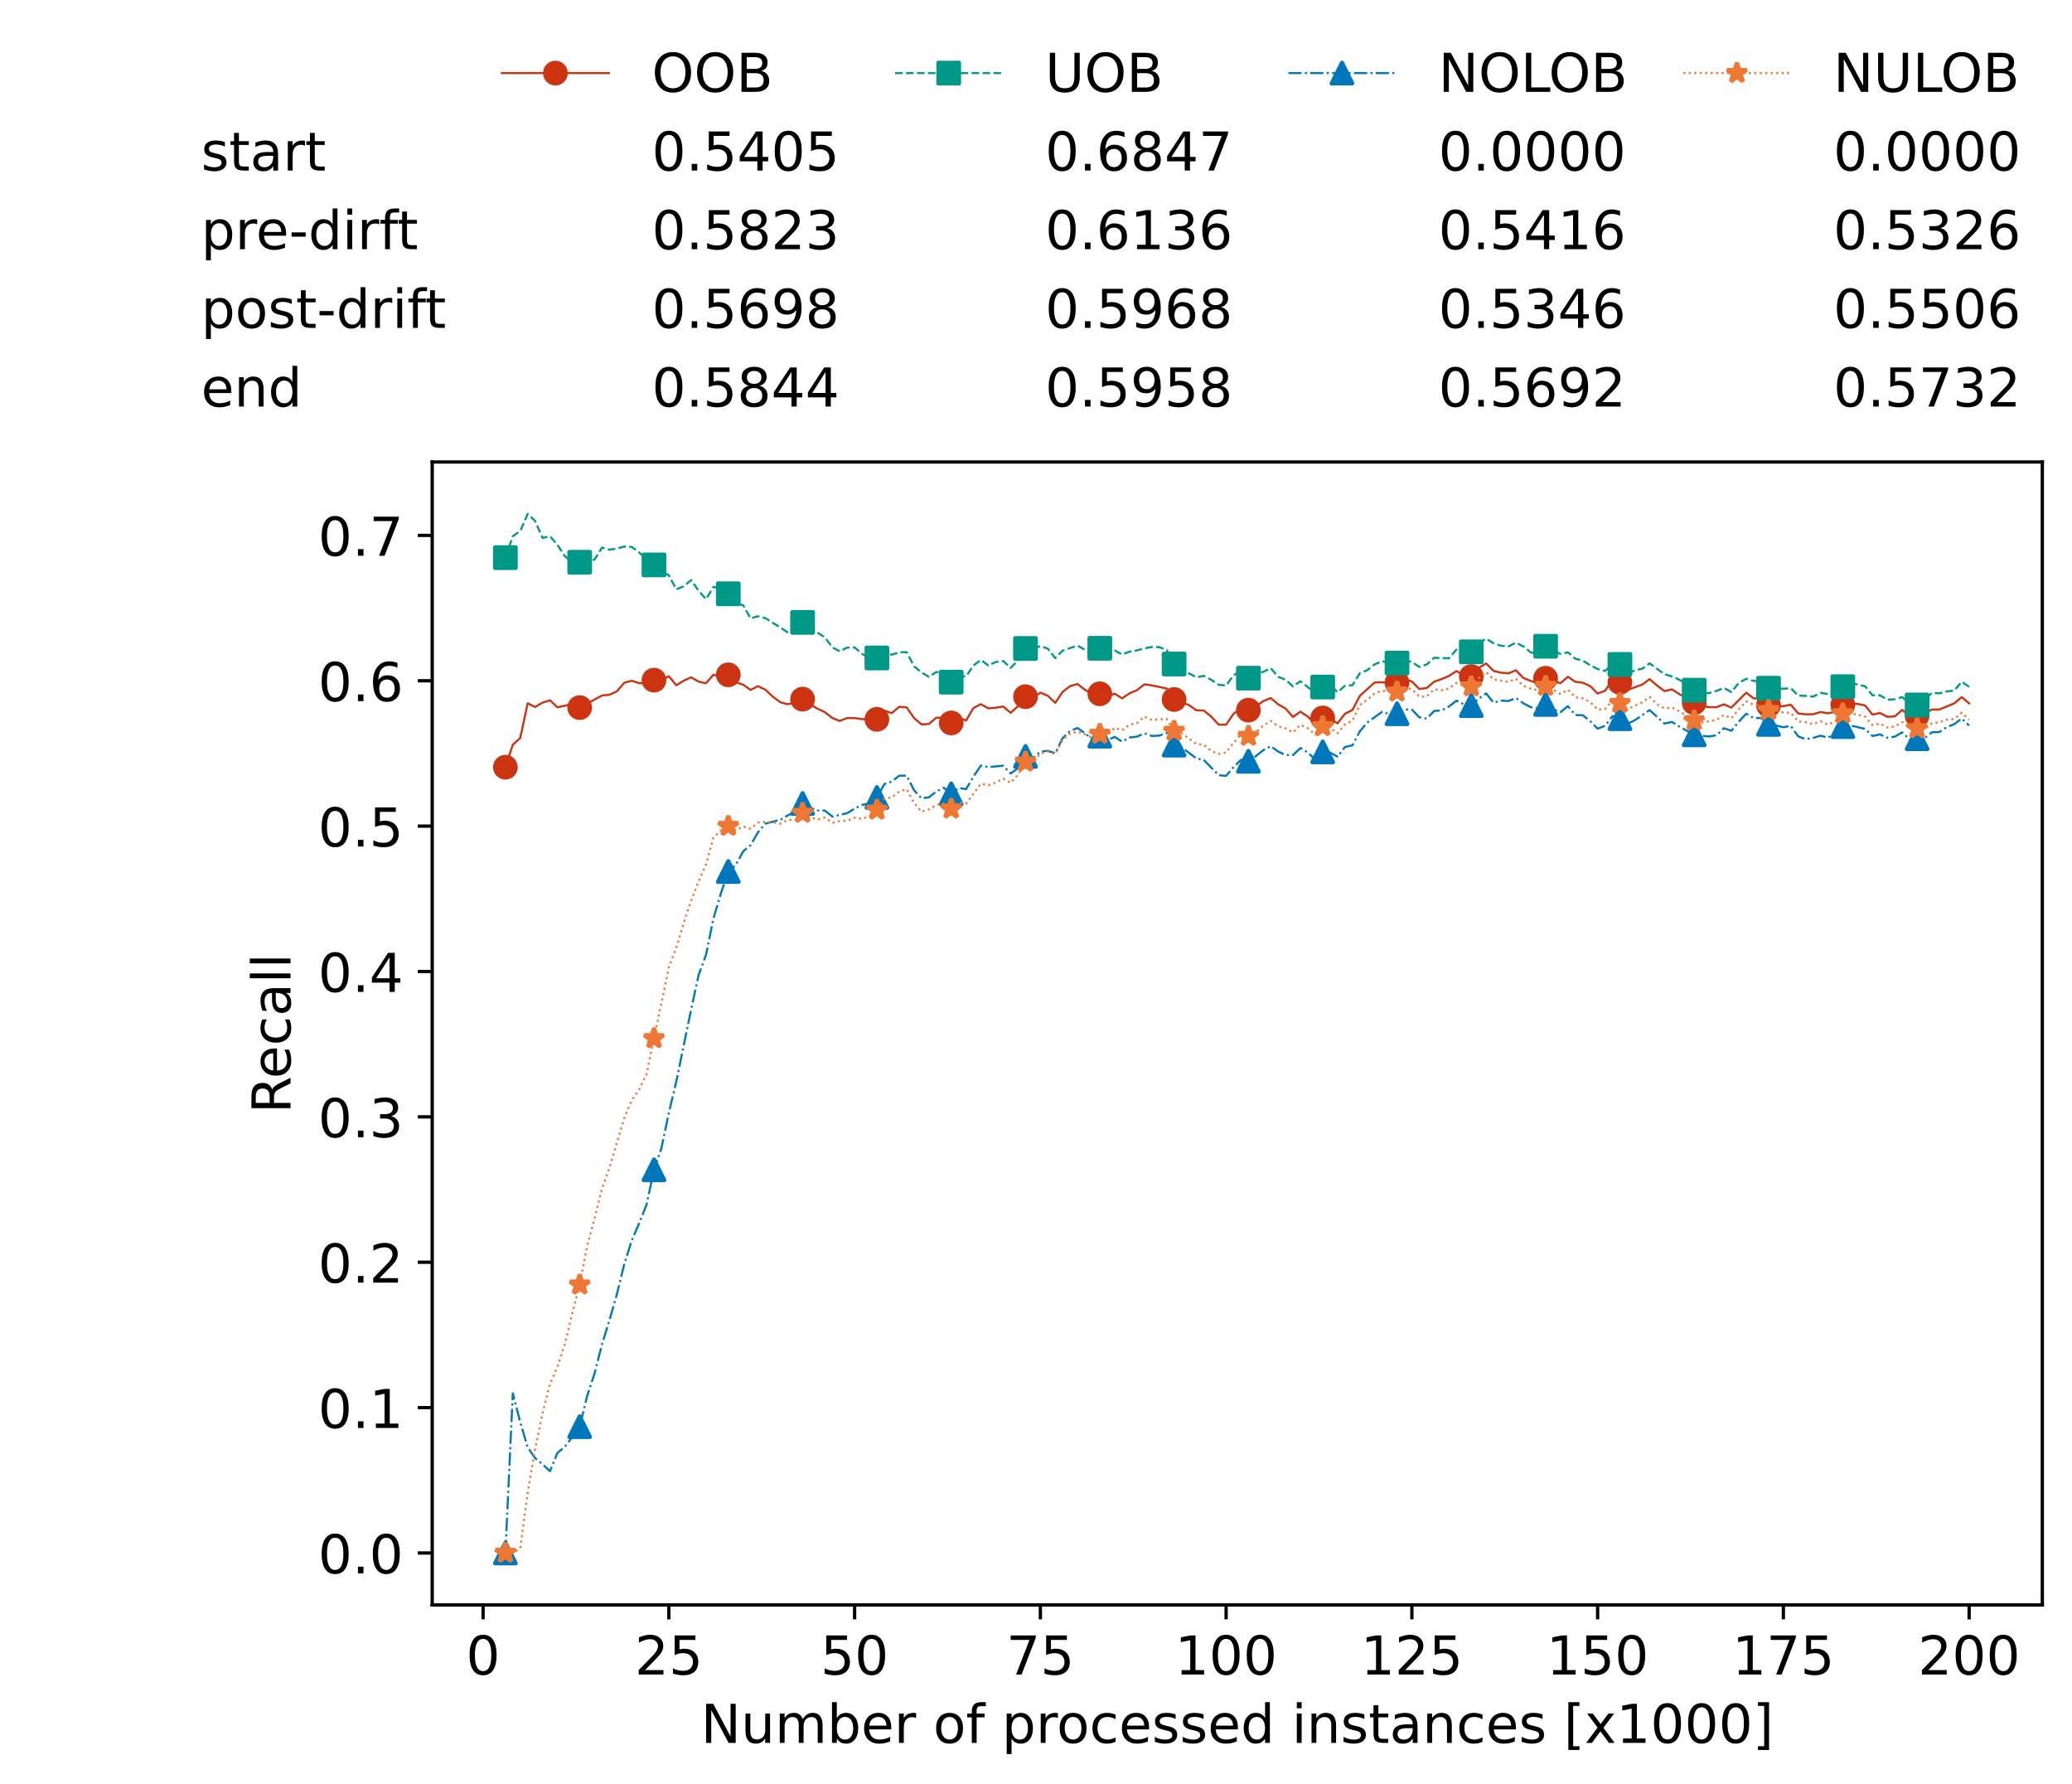<?xml version="1.0" encoding="utf-8" standalone="no"?>
<!DOCTYPE svg PUBLIC "-//W3C//DTD SVG 1.1//EN"
  "http://www.w3.org/Graphics/SVG/1.1/DTD/svg11.dtd">
<!-- Created with matplotlib (https://matplotlib.org/) -->
<svg height="432.615pt" version="1.1" viewBox="0 0 502.65 432.615" width="502.65pt" xmlns="http://www.w3.org/2000/svg" xmlns:xlink="http://www.w3.org/1999/xlink">
 <defs>
  <style type="text/css">*{stroke-linecap:butt;stroke-linejoin:round;}</style>
 </defs>
 <g id="figure_1">
  <g id="patch_1">
   <path d="M 0 432.615 
L 502.65 432.615 
L 502.65 0 
L 0 0 
z
" style="fill:#ffffff;"/>
  </g>
  <g id="axes_1">
   <g id="patch_2">
    <path d="M 104.85 389.252 
L 495.45 389.252 
L 495.45 112.052 
L 104.85 112.052 
z
" style="fill:#ffffff;"/>
   </g>
   <g id="matplotlib.axis_1">
    <g id="xtick_1">
     <g id="line2d_1">
      <defs>
       <path d="M 0 0 
L 0 3.5 
" id="m0e60e2aa57" style="stroke:#000000;stroke-width:0.8;"/>
      </defs>
      <g>
       <use style="stroke:#000000;stroke-width:0.8;" x="117.197" xlink:href="#m0e60e2aa57" y="389.252"/>
      </g>
     </g>
     <g id="text_1">
      <!-- 0 -->
      <g transform="translate(113.061 406.13)scale(0.13 -0.13)">
       <defs>
        <path d="M 31.781 66.406 
Q 24.172 66.406 20.328 58.906 
Q 16.5 51.422 16.5 36.375 
Q 16.5 21.391 20.328 13.891 
Q 24.172 6.391 31.781 6.391 
Q 39.453 6.391 43.281 13.891 
Q 47.125 21.391 47.125 36.375 
Q 47.125 51.422 43.281 58.906 
Q 39.453 66.406 31.781 66.406 
z
M 31.781 74.219 
Q 44.047 74.219 50.516 64.516 
Q 56.984 54.828 56.984 36.375 
Q 56.984 17.969 50.516 8.266 
Q 44.047 -1.422 31.781 -1.422 
Q 19.531 -1.422 13.062 8.266 
Q 6.594 17.969 6.594 36.375 
Q 6.594 54.828 13.062 64.516 
Q 19.531 74.219 31.781 74.219 
z
" id="DejaVuSans-48"/>
       </defs>
       <use xlink:href="#DejaVuSans-48"/>
      </g>
     </g>
    </g>
    <g id="xtick_2">
     <g id="line2d_2">
      <g>
       <use style="stroke:#000000;stroke-width:0.8;" x="162.259" xlink:href="#m0e60e2aa57" y="389.252"/>
      </g>
     </g>
     <g id="text_2">
      <!-- 25 -->
      <g transform="translate(153.988 406.13)scale(0.13 -0.13)">
       <defs>
        <path d="M 19.188 8.297 
L 53.609 8.297 
L 53.609 0 
L 7.328 0 
L 7.328 8.297 
Q 12.938 14.109 22.625 23.891 
Q 32.328 33.688 34.812 36.531 
Q 39.547 41.844 41.422 45.531 
Q 43.312 49.219 43.312 52.781 
Q 43.312 58.594 39.234 62.25 
Q 35.156 65.922 28.609 65.922 
Q 23.969 65.922 18.812 64.312 
Q 13.672 62.703 7.812 59.422 
L 7.812 69.391 
Q 13.766 71.781 18.938 73 
Q 24.125 74.219 28.422 74.219 
Q 39.75 74.219 46.484 68.547 
Q 53.219 62.891 53.219 53.422 
Q 53.219 48.922 51.531 44.891 
Q 49.859 40.875 45.406 35.406 
Q 44.188 33.984 37.641 27.219 
Q 31.109 20.453 19.188 8.297 
z
" id="DejaVuSans-50"/>
        <path d="M 10.797 72.906 
L 49.516 72.906 
L 49.516 64.594 
L 19.828 64.594 
L 19.828 46.734 
Q 21.969 47.469 24.109 47.828 
Q 26.266 48.188 28.422 48.188 
Q 40.625 48.188 47.75 41.5 
Q 54.891 34.812 54.891 23.391 
Q 54.891 11.625 47.562 5.094 
Q 40.234 -1.422 26.906 -1.422 
Q 22.312 -1.422 17.547 -0.641 
Q 12.797 0.141 7.719 1.703 
L 7.719 11.625 
Q 12.109 9.234 16.797 8.062 
Q 21.484 6.891 26.703 6.891 
Q 35.156 6.891 40.078 11.328 
Q 45.016 15.766 45.016 23.391 
Q 45.016 31 40.078 35.438 
Q 35.156 39.891 26.703 39.891 
Q 22.75 39.891 18.812 39.016 
Q 14.891 38.141 10.797 36.281 
z
" id="DejaVuSans-53"/>
       </defs>
       <use xlink:href="#DejaVuSans-50"/>
       <use x="63.623" xlink:href="#DejaVuSans-53"/>
      </g>
     </g>
    </g>
    <g id="xtick_3">
     <g id="line2d_3">
      <g>
       <use style="stroke:#000000;stroke-width:0.8;" x="207.322" xlink:href="#m0e60e2aa57" y="389.252"/>
      </g>
     </g>
     <g id="text_3">
      <!-- 50 -->
      <g transform="translate(199.05 406.13)scale(0.13 -0.13)">
       <use xlink:href="#DejaVuSans-53"/>
       <use x="63.623" xlink:href="#DejaVuSans-48"/>
      </g>
     </g>
    </g>
    <g id="xtick_4">
     <g id="line2d_4">
      <g>
       <use style="stroke:#000000;stroke-width:0.8;" x="252.384" xlink:href="#m0e60e2aa57" y="389.252"/>
      </g>
     </g>
     <g id="text_4">
      <!-- 75 -->
      <g transform="translate(244.113 406.13)scale(0.13 -0.13)">
       <defs>
        <path d="M 8.203 72.906 
L 55.078 72.906 
L 55.078 68.703 
L 28.609 0 
L 18.312 0 
L 43.219 64.594 
L 8.203 64.594 
z
" id="DejaVuSans-55"/>
       </defs>
       <use xlink:href="#DejaVuSans-55"/>
       <use x="63.623" xlink:href="#DejaVuSans-53"/>
      </g>
     </g>
    </g>
    <g id="xtick_5">
     <g id="line2d_5">
      <g>
       <use style="stroke:#000000;stroke-width:0.8;" x="297.446" xlink:href="#m0e60e2aa57" y="389.252"/>
      </g>
     </g>
     <g id="text_5">
      <!-- 100 -->
      <g transform="translate(285.039 406.13)scale(0.13 -0.13)">
       <defs>
        <path d="M 12.406 8.297 
L 28.516 8.297 
L 28.516 63.922 
L 10.984 60.406 
L 10.984 69.391 
L 28.422 72.906 
L 38.281 72.906 
L 38.281 8.297 
L 54.391 8.297 
L 54.391 0 
L 12.406 0 
z
" id="DejaVuSans-49"/>
       </defs>
       <use xlink:href="#DejaVuSans-49"/>
       <use x="63.623" xlink:href="#DejaVuSans-48"/>
       <use x="127.246" xlink:href="#DejaVuSans-48"/>
      </g>
     </g>
    </g>
    <g id="xtick_6">
     <g id="line2d_6">
      <g>
       <use style="stroke:#000000;stroke-width:0.8;" x="342.509" xlink:href="#m0e60e2aa57" y="389.252"/>
      </g>
     </g>
     <g id="text_6">
      <!-- 125 -->
      <g transform="translate(330.102 406.13)scale(0.13 -0.13)">
       <use xlink:href="#DejaVuSans-49"/>
       <use x="63.623" xlink:href="#DejaVuSans-50"/>
       <use x="127.246" xlink:href="#DejaVuSans-53"/>
      </g>
     </g>
    </g>
    <g id="xtick_7">
     <g id="line2d_7">
      <g>
       <use style="stroke:#000000;stroke-width:0.8;" x="387.571" xlink:href="#m0e60e2aa57" y="389.252"/>
      </g>
     </g>
     <g id="text_7">
      <!-- 150 -->
      <g transform="translate(375.164 406.13)scale(0.13 -0.13)">
       <use xlink:href="#DejaVuSans-49"/>
       <use x="63.623" xlink:href="#DejaVuSans-53"/>
       <use x="127.246" xlink:href="#DejaVuSans-48"/>
      </g>
     </g>
    </g>
    <g id="xtick_8">
     <g id="line2d_8">
      <g>
       <use style="stroke:#000000;stroke-width:0.8;" x="432.633" xlink:href="#m0e60e2aa57" y="389.252"/>
      </g>
     </g>
     <g id="text_8">
      <!-- 175 -->
      <g transform="translate(420.226 406.13)scale(0.13 -0.13)">
       <use xlink:href="#DejaVuSans-49"/>
       <use x="63.623" xlink:href="#DejaVuSans-55"/>
       <use x="127.246" xlink:href="#DejaVuSans-53"/>
      </g>
     </g>
    </g>
    <g id="xtick_9">
     <g id="line2d_9">
      <g>
       <use style="stroke:#000000;stroke-width:0.8;" x="477.695" xlink:href="#m0e60e2aa57" y="389.252"/>
      </g>
     </g>
     <g id="text_9">
      <!-- 200 -->
      <g transform="translate(465.289 406.13)scale(0.13 -0.13)">
       <use xlink:href="#DejaVuSans-50"/>
       <use x="63.623" xlink:href="#DejaVuSans-48"/>
       <use x="127.246" xlink:href="#DejaVuSans-48"/>
      </g>
     </g>
    </g>
    <g id="text_10">
     <!-- Number of processed instances [x1000] -->
     <g transform="translate(170.025 422.711)scale(0.13 -0.13)">
      <defs>
       <path d="M 9.812 72.906 
L 23.094 72.906 
L 55.422 11.922 
L 55.422 72.906 
L 64.984 72.906 
L 64.984 0 
L 51.703 0 
L 19.391 60.984 
L 19.391 0 
L 9.812 0 
z
" id="DejaVuSans-78"/>
       <path d="M 8.5 21.578 
L 8.5 54.688 
L 17.484 54.688 
L 17.484 21.922 
Q 17.484 14.156 20.5 10.266 
Q 23.531 6.391 29.594 6.391 
Q 36.859 6.391 41.078 11.031 
Q 45.312 15.672 45.312 23.688 
L 45.312 54.688 
L 54.297 54.688 
L 54.297 0 
L 45.312 0 
L 45.312 8.406 
Q 42.047 3.422 37.719 1 
Q 33.406 -1.422 27.688 -1.422 
Q 18.266 -1.422 13.375 4.438 
Q 8.5 10.297 8.5 21.578 
z
M 31.109 56 
z
" id="DejaVuSans-117"/>
       <path d="M 52 44.188 
Q 55.375 50.25 60.062 53.125 
Q 64.75 56 71.094 56 
Q 79.641 56 84.281 50.016 
Q 88.922 44.047 88.922 33.016 
L 88.922 0 
L 79.891 0 
L 79.891 32.719 
Q 79.891 40.578 77.094 44.375 
Q 74.312 48.188 68.609 48.188 
Q 61.625 48.188 57.562 43.547 
Q 53.516 38.922 53.516 30.906 
L 53.516 0 
L 44.484 0 
L 44.484 32.719 
Q 44.484 40.625 41.703 44.406 
Q 38.922 48.188 33.109 48.188 
Q 26.219 48.188 22.156 43.531 
Q 18.109 38.875 18.109 30.906 
L 18.109 0 
L 9.078 0 
L 9.078 54.688 
L 18.109 54.688 
L 18.109 46.188 
Q 21.188 51.219 25.484 53.609 
Q 29.781 56 35.688 56 
Q 41.656 56 45.828 52.969 
Q 50 49.953 52 44.188 
z
" id="DejaVuSans-109"/>
       <path d="M 48.688 27.297 
Q 48.688 37.203 44.609 42.844 
Q 40.531 48.484 33.406 48.484 
Q 26.266 48.484 22.188 42.844 
Q 18.109 37.203 18.109 27.297 
Q 18.109 17.391 22.188 11.75 
Q 26.266 6.109 33.406 6.109 
Q 40.531 6.109 44.609 11.75 
Q 48.688 17.391 48.688 27.297 
z
M 18.109 46.391 
Q 20.953 51.266 25.266 53.625 
Q 29.594 56 35.594 56 
Q 45.562 56 51.781 48.094 
Q 58.016 40.188 58.016 27.297 
Q 58.016 14.406 51.781 6.484 
Q 45.562 -1.422 35.594 -1.422 
Q 29.594 -1.422 25.266 0.953 
Q 20.953 3.328 18.109 8.203 
L 18.109 0 
L 9.078 0 
L 9.078 75.984 
L 18.109 75.984 
z
" id="DejaVuSans-98"/>
       <path d="M 56.203 29.594 
L 56.203 25.203 
L 14.891 25.203 
Q 15.484 15.922 20.484 11.062 
Q 25.484 6.203 34.422 6.203 
Q 39.594 6.203 44.453 7.469 
Q 49.312 8.734 54.109 11.281 
L 54.109 2.781 
Q 49.266 0.734 44.188 -0.344 
Q 39.109 -1.422 33.891 -1.422 
Q 20.797 -1.422 13.156 6.188 
Q 5.516 13.812 5.516 26.812 
Q 5.516 40.234 12.766 48.109 
Q 20.016 56 32.328 56 
Q 43.359 56 49.781 48.891 
Q 56.203 41.797 56.203 29.594 
z
M 47.219 32.234 
Q 47.125 39.594 43.094 43.984 
Q 39.062 48.391 32.422 48.391 
Q 24.906 48.391 20.391 44.141 
Q 15.875 39.891 15.188 32.172 
z
" id="DejaVuSans-101"/>
       <path d="M 41.109 46.297 
Q 39.594 47.172 37.812 47.578 
Q 36.031 48 33.891 48 
Q 26.266 48 22.188 43.047 
Q 18.109 38.094 18.109 28.812 
L 18.109 0 
L 9.078 0 
L 9.078 54.688 
L 18.109 54.688 
L 18.109 46.188 
Q 20.953 51.172 25.484 53.578 
Q 30.031 56 36.531 56 
Q 37.453 56 38.578 55.875 
Q 39.703 55.766 41.062 55.516 
z
" id="DejaVuSans-114"/>
       <path id="DejaVuSans-32"/>
       <path d="M 30.609 48.391 
Q 23.391 48.391 19.188 42.75 
Q 14.984 37.109 14.984 27.297 
Q 14.984 17.484 19.156 11.844 
Q 23.344 6.203 30.609 6.203 
Q 37.797 6.203 41.984 11.859 
Q 46.188 17.531 46.188 27.297 
Q 46.188 37.016 41.984 42.703 
Q 37.797 48.391 30.609 48.391 
z
M 30.609 56 
Q 42.328 56 49.016 48.375 
Q 55.719 40.766 55.719 27.297 
Q 55.719 13.875 49.016 6.219 
Q 42.328 -1.422 30.609 -1.422 
Q 18.844 -1.422 12.172 6.219 
Q 5.516 13.875 5.516 27.297 
Q 5.516 40.766 12.172 48.375 
Q 18.844 56 30.609 56 
z
" id="DejaVuSans-111"/>
       <path d="M 37.109 75.984 
L 37.109 68.5 
L 28.516 68.5 
Q 23.688 68.5 21.797 66.547 
Q 19.922 64.594 19.922 59.516 
L 19.922 54.688 
L 34.719 54.688 
L 34.719 47.703 
L 19.922 47.703 
L 19.922 0 
L 10.891 0 
L 10.891 47.703 
L 2.297 47.703 
L 2.297 54.688 
L 10.891 54.688 
L 10.891 58.5 
Q 10.891 67.625 15.141 71.797 
Q 19.391 75.984 28.609 75.984 
z
" id="DejaVuSans-102"/>
       <path d="M 18.109 8.203 
L 18.109 -20.797 
L 9.078 -20.797 
L 9.078 54.688 
L 18.109 54.688 
L 18.109 46.391 
Q 20.953 51.266 25.266 53.625 
Q 29.594 56 35.594 56 
Q 45.562 56 51.781 48.094 
Q 58.016 40.188 58.016 27.297 
Q 58.016 14.406 51.781 6.484 
Q 45.562 -1.422 35.594 -1.422 
Q 29.594 -1.422 25.266 0.953 
Q 20.953 3.328 18.109 8.203 
z
M 48.688 27.297 
Q 48.688 37.203 44.609 42.844 
Q 40.531 48.484 33.406 48.484 
Q 26.266 48.484 22.188 42.844 
Q 18.109 37.203 18.109 27.297 
Q 18.109 17.391 22.188 11.75 
Q 26.266 6.109 33.406 6.109 
Q 40.531 6.109 44.609 11.75 
Q 48.688 17.391 48.688 27.297 
z
" id="DejaVuSans-112"/>
       <path d="M 48.781 52.594 
L 48.781 44.188 
Q 44.969 46.297 41.141 47.344 
Q 37.312 48.391 33.406 48.391 
Q 24.656 48.391 19.812 42.844 
Q 14.984 37.312 14.984 27.297 
Q 14.984 17.281 19.812 11.734 
Q 24.656 6.203 33.406 6.203 
Q 37.312 6.203 41.141 7.25 
Q 44.969 8.297 48.781 10.406 
L 48.781 2.094 
Q 45.016 0.344 40.984 -0.531 
Q 36.969 -1.422 32.422 -1.422 
Q 20.062 -1.422 12.781 6.344 
Q 5.516 14.109 5.516 27.297 
Q 5.516 40.672 12.859 48.328 
Q 20.219 56 33.016 56 
Q 37.156 56 41.109 55.141 
Q 45.062 54.297 48.781 52.594 
z
" id="DejaVuSans-99"/>
       <path d="M 44.281 53.078 
L 44.281 44.578 
Q 40.484 46.531 36.375 47.5 
Q 32.281 48.484 27.875 48.484 
Q 21.188 48.484 17.844 46.438 
Q 14.5 44.391 14.5 40.281 
Q 14.5 37.156 16.891 35.375 
Q 19.281 33.594 26.516 31.984 
L 29.594 31.297 
Q 39.156 29.25 43.188 25.516 
Q 47.219 21.781 47.219 15.094 
Q 47.219 7.469 41.188 3.016 
Q 35.156 -1.422 24.609 -1.422 
Q 20.219 -1.422 15.453 -0.562 
Q 10.688 0.297 5.422 2 
L 5.422 11.281 
Q 10.406 8.688 15.234 7.391 
Q 20.062 6.109 24.812 6.109 
Q 31.156 6.109 34.562 8.281 
Q 37.984 10.453 37.984 14.406 
Q 37.984 18.062 35.516 20.016 
Q 33.062 21.969 24.703 23.781 
L 21.578 24.516 
Q 13.234 26.266 9.516 29.906 
Q 5.812 33.547 5.812 39.891 
Q 5.812 47.609 11.281 51.797 
Q 16.75 56 26.812 56 
Q 31.781 56 36.172 55.266 
Q 40.578 54.547 44.281 53.078 
z
" id="DejaVuSans-115"/>
       <path d="M 45.406 46.391 
L 45.406 75.984 
L 54.391 75.984 
L 54.391 0 
L 45.406 0 
L 45.406 8.203 
Q 42.578 3.328 38.25 0.953 
Q 33.938 -1.422 27.875 -1.422 
Q 17.969 -1.422 11.734 6.484 
Q 5.516 14.406 5.516 27.297 
Q 5.516 40.188 11.734 48.094 
Q 17.969 56 27.875 56 
Q 33.938 56 38.25 53.625 
Q 42.578 51.266 45.406 46.391 
z
M 14.797 27.297 
Q 14.797 17.391 18.875 11.75 
Q 22.953 6.109 30.078 6.109 
Q 37.203 6.109 41.297 11.75 
Q 45.406 17.391 45.406 27.297 
Q 45.406 37.203 41.297 42.844 
Q 37.203 48.484 30.078 48.484 
Q 22.953 48.484 18.875 42.844 
Q 14.797 37.203 14.797 27.297 
z
" id="DejaVuSans-100"/>
       <path d="M 9.422 54.688 
L 18.406 54.688 
L 18.406 0 
L 9.422 0 
z
M 9.422 75.984 
L 18.406 75.984 
L 18.406 64.594 
L 9.422 64.594 
z
" id="DejaVuSans-105"/>
       <path d="M 54.891 33.016 
L 54.891 0 
L 45.906 0 
L 45.906 32.719 
Q 45.906 40.484 42.875 44.328 
Q 39.844 48.188 33.797 48.188 
Q 26.516 48.188 22.312 43.547 
Q 18.109 38.922 18.109 30.906 
L 18.109 0 
L 9.078 0 
L 9.078 54.688 
L 18.109 54.688 
L 18.109 46.188 
Q 21.344 51.125 25.703 53.562 
Q 30.078 56 35.797 56 
Q 45.219 56 50.047 50.172 
Q 54.891 44.344 54.891 33.016 
z
" id="DejaVuSans-110"/>
       <path d="M 18.312 70.219 
L 18.312 54.688 
L 36.812 54.688 
L 36.812 47.703 
L 18.312 47.703 
L 18.312 18.016 
Q 18.312 11.328 20.141 9.422 
Q 21.969 7.516 27.594 7.516 
L 36.812 7.516 
L 36.812 0 
L 27.594 0 
Q 17.188 0 13.234 3.875 
Q 9.281 7.766 9.281 18.016 
L 9.281 47.703 
L 2.688 47.703 
L 2.688 54.688 
L 9.281 54.688 
L 9.281 70.219 
z
" id="DejaVuSans-116"/>
       <path d="M 34.281 27.484 
Q 23.391 27.484 19.188 25 
Q 14.984 22.516 14.984 16.5 
Q 14.984 11.719 18.141 8.906 
Q 21.297 6.109 26.703 6.109 
Q 34.188 6.109 38.703 11.406 
Q 43.219 16.703 43.219 25.484 
L 43.219 27.484 
z
M 52.203 31.203 
L 52.203 0 
L 43.219 0 
L 43.219 8.297 
Q 40.141 3.328 35.547 0.953 
Q 30.953 -1.422 24.312 -1.422 
Q 15.922 -1.422 10.953 3.297 
Q 6 8.016 6 15.922 
Q 6 25.141 12.172 29.828 
Q 18.359 34.516 30.609 34.516 
L 43.219 34.516 
L 43.219 35.406 
Q 43.219 41.609 39.141 45 
Q 35.062 48.391 27.688 48.391 
Q 23 48.391 18.547 47.266 
Q 14.109 46.141 10.016 43.891 
L 10.016 52.203 
Q 14.938 54.109 19.578 55.047 
Q 24.219 56 28.609 56 
Q 40.484 56 46.344 49.844 
Q 52.203 43.703 52.203 31.203 
z
" id="DejaVuSans-97"/>
       <path d="M 8.594 75.984 
L 29.297 75.984 
L 29.297 69 
L 17.578 69 
L 17.578 -6.203 
L 29.297 -6.203 
L 29.297 -13.188 
L 8.594 -13.188 
z
" id="DejaVuSans-91"/>
       <path d="M 54.891 54.688 
L 35.109 28.078 
L 55.906 0 
L 45.312 0 
L 29.391 21.484 
L 13.484 0 
L 2.875 0 
L 24.125 28.609 
L 4.688 54.688 
L 15.281 54.688 
L 29.781 35.203 
L 44.281 54.688 
z
" id="DejaVuSans-120"/>
       <path d="M 30.422 75.984 
L 30.422 -13.188 
L 9.719 -13.188 
L 9.719 -6.203 
L 21.391 -6.203 
L 21.391 69 
L 9.719 69 
L 9.719 75.984 
z
" id="DejaVuSans-93"/>
      </defs>
      <use xlink:href="#DejaVuSans-78"/>
      <use x="74.805" xlink:href="#DejaVuSans-117"/>
      <use x="138.184" xlink:href="#DejaVuSans-109"/>
      <use x="235.596" xlink:href="#DejaVuSans-98"/>
      <use x="299.072" xlink:href="#DejaVuSans-101"/>
      <use x="360.596" xlink:href="#DejaVuSans-114"/>
      <use x="401.709" xlink:href="#DejaVuSans-32"/>
      <use x="433.496" xlink:href="#DejaVuSans-111"/>
      <use x="494.678" xlink:href="#DejaVuSans-102"/>
      <use x="529.883" xlink:href="#DejaVuSans-32"/>
      <use x="561.67" xlink:href="#DejaVuSans-112"/>
      <use x="625.146" xlink:href="#DejaVuSans-114"/>
      <use x="664.01" xlink:href="#DejaVuSans-111"/>
      <use x="725.191" xlink:href="#DejaVuSans-99"/>
      <use x="780.172" xlink:href="#DejaVuSans-101"/>
      <use x="841.695" xlink:href="#DejaVuSans-115"/>
      <use x="893.795" xlink:href="#DejaVuSans-115"/>
      <use x="945.895" xlink:href="#DejaVuSans-101"/>
      <use x="1007.418" xlink:href="#DejaVuSans-100"/>
      <use x="1070.895" xlink:href="#DejaVuSans-32"/>
      <use x="1102.682" xlink:href="#DejaVuSans-105"/>
      <use x="1130.465" xlink:href="#DejaVuSans-110"/>
      <use x="1193.844" xlink:href="#DejaVuSans-115"/>
      <use x="1245.943" xlink:href="#DejaVuSans-116"/>
      <use x="1285.152" xlink:href="#DejaVuSans-97"/>
      <use x="1346.432" xlink:href="#DejaVuSans-110"/>
      <use x="1409.811" xlink:href="#DejaVuSans-99"/>
      <use x="1464.791" xlink:href="#DejaVuSans-101"/>
      <use x="1526.314" xlink:href="#DejaVuSans-115"/>
      <use x="1578.414" xlink:href="#DejaVuSans-32"/>
      <use x="1610.201" xlink:href="#DejaVuSans-91"/>
      <use x="1649.215" xlink:href="#DejaVuSans-120"/>
      <use x="1708.395" xlink:href="#DejaVuSans-49"/>
      <use x="1772.018" xlink:href="#DejaVuSans-48"/>
      <use x="1835.641" xlink:href="#DejaVuSans-48"/>
      <use x="1899.264" xlink:href="#DejaVuSans-48"/>
      <use x="1962.887" xlink:href="#DejaVuSans-93"/>
     </g>
    </g>
   </g>
   <g id="matplotlib.axis_2">
    <g id="ytick_1">
     <g id="line2d_10">
      <defs>
       <path d="M 0 0 
L -3.5 0 
" id="m79d8ee5c34" style="stroke:#000000;stroke-width:0.8;"/>
      </defs>
      <g>
       <use style="stroke:#000000;stroke-width:0.8;" x="104.85" xlink:href="#m79d8ee5c34" y="376.652"/>
      </g>
     </g>
     <g id="text_11">
      <!-- 0.0 -->
      <g transform="translate(77.176 381.591)scale(0.13 -0.13)">
       <defs>
        <path d="M 10.688 12.406 
L 21 12.406 
L 21 0 
L 10.688 0 
z
" id="DejaVuSans-46"/>
       </defs>
       <use xlink:href="#DejaVuSans-48"/>
       <use x="63.623" xlink:href="#DejaVuSans-46"/>
       <use x="95.41" xlink:href="#DejaVuSans-48"/>
      </g>
     </g>
    </g>
    <g id="ytick_2">
     <g id="line2d_11">
      <g>
       <use style="stroke:#000000;stroke-width:0.8;" x="104.85" xlink:href="#m79d8ee5c34" y="341.394"/>
      </g>
     </g>
     <g id="text_12">
      <!-- 0.1 -->
      <g transform="translate(77.176 346.333)scale(0.13 -0.13)">
       <use xlink:href="#DejaVuSans-48"/>
       <use x="63.623" xlink:href="#DejaVuSans-46"/>
       <use x="95.41" xlink:href="#DejaVuSans-49"/>
      </g>
     </g>
    </g>
    <g id="ytick_3">
     <g id="line2d_12">
      <g>
       <use style="stroke:#000000;stroke-width:0.8;" x="104.85" xlink:href="#m79d8ee5c34" y="306.137"/>
      </g>
     </g>
     <g id="text_13">
      <!-- 0.2 -->
      <g transform="translate(77.176 311.076)scale(0.13 -0.13)">
       <use xlink:href="#DejaVuSans-48"/>
       <use x="63.623" xlink:href="#DejaVuSans-46"/>
       <use x="95.41" xlink:href="#DejaVuSans-50"/>
      </g>
     </g>
    </g>
    <g id="ytick_4">
     <g id="line2d_13">
      <g>
       <use style="stroke:#000000;stroke-width:0.8;" x="104.85" xlink:href="#m79d8ee5c34" y="270.879"/>
      </g>
     </g>
     <g id="text_14">
      <!-- 0.3 -->
      <g transform="translate(77.176 275.818)scale(0.13 -0.13)">
       <defs>
        <path d="M 40.578 39.312 
Q 47.656 37.797 51.625 33 
Q 55.609 28.219 55.609 21.188 
Q 55.609 10.406 48.188 4.484 
Q 40.766 -1.422 27.094 -1.422 
Q 22.516 -1.422 17.656 -0.516 
Q 12.797 0.391 7.625 2.203 
L 7.625 11.719 
Q 11.719 9.328 16.594 8.109 
Q 21.484 6.891 26.812 6.891 
Q 36.078 6.891 40.938 10.547 
Q 45.797 14.203 45.797 21.188 
Q 45.797 27.641 41.281 31.266 
Q 36.766 34.906 28.719 34.906 
L 20.219 34.906 
L 20.219 43.016 
L 29.109 43.016 
Q 36.375 43.016 40.234 45.922 
Q 44.094 48.828 44.094 54.297 
Q 44.094 59.906 40.109 62.906 
Q 36.141 65.922 28.719 65.922 
Q 24.656 65.922 20.016 65.031 
Q 15.375 64.156 9.812 62.312 
L 9.812 71.094 
Q 15.438 72.656 20.344 73.438 
Q 25.25 74.219 29.594 74.219 
Q 40.828 74.219 47.359 69.109 
Q 53.906 64.016 53.906 55.328 
Q 53.906 49.266 50.438 45.094 
Q 46.969 40.922 40.578 39.312 
z
" id="DejaVuSans-51"/>
       </defs>
       <use xlink:href="#DejaVuSans-48"/>
       <use x="63.623" xlink:href="#DejaVuSans-46"/>
       <use x="95.41" xlink:href="#DejaVuSans-51"/>
      </g>
     </g>
    </g>
    <g id="ytick_5">
     <g id="line2d_14">
      <g>
       <use style="stroke:#000000;stroke-width:0.8;" x="104.85" xlink:href="#m79d8ee5c34" y="235.622"/>
      </g>
     </g>
     <g id="text_15">
      <!-- 0.4 -->
      <g transform="translate(77.176 240.561)scale(0.13 -0.13)">
       <defs>
        <path d="M 37.797 64.312 
L 12.891 25.391 
L 37.797 25.391 
z
M 35.203 72.906 
L 47.609 72.906 
L 47.609 25.391 
L 58.016 25.391 
L 58.016 17.188 
L 47.609 17.188 
L 47.609 0 
L 37.797 0 
L 37.797 17.188 
L 4.891 17.188 
L 4.891 26.703 
z
" id="DejaVuSans-52"/>
       </defs>
       <use xlink:href="#DejaVuSans-48"/>
       <use x="63.623" xlink:href="#DejaVuSans-46"/>
       <use x="95.41" xlink:href="#DejaVuSans-52"/>
      </g>
     </g>
    </g>
    <g id="ytick_6">
     <g id="line2d_15">
      <g>
       <use style="stroke:#000000;stroke-width:0.8;" x="104.85" xlink:href="#m79d8ee5c34" y="200.365"/>
      </g>
     </g>
     <g id="text_16">
      <!-- 0.5 -->
      <g transform="translate(77.176 205.304)scale(0.13 -0.13)">
       <use xlink:href="#DejaVuSans-48"/>
       <use x="63.623" xlink:href="#DejaVuSans-46"/>
       <use x="95.41" xlink:href="#DejaVuSans-53"/>
      </g>
     </g>
    </g>
    <g id="ytick_7">
     <g id="line2d_16">
      <g>
       <use style="stroke:#000000;stroke-width:0.8;" x="104.85" xlink:href="#m79d8ee5c34" y="165.107"/>
      </g>
     </g>
     <g id="text_17">
      <!-- 0.6 -->
      <g transform="translate(77.176 170.046)scale(0.13 -0.13)">
       <defs>
        <path d="M 33.016 40.375 
Q 26.375 40.375 22.484 35.828 
Q 18.609 31.297 18.609 23.391 
Q 18.609 15.531 22.484 10.953 
Q 26.375 6.391 33.016 6.391 
Q 39.656 6.391 43.531 10.953 
Q 47.406 15.531 47.406 23.391 
Q 47.406 31.297 43.531 35.828 
Q 39.656 40.375 33.016 40.375 
z
M 52.594 71.297 
L 52.594 62.312 
Q 48.875 64.062 45.094 64.984 
Q 41.312 65.922 37.594 65.922 
Q 27.828 65.922 22.672 59.328 
Q 17.531 52.734 16.797 39.406 
Q 19.672 43.656 24.016 45.922 
Q 28.375 48.188 33.594 48.188 
Q 44.578 48.188 50.953 41.516 
Q 57.328 34.859 57.328 23.391 
Q 57.328 12.156 50.688 5.359 
Q 44.047 -1.422 33.016 -1.422 
Q 20.359 -1.422 13.672 8.266 
Q 6.984 17.969 6.984 36.375 
Q 6.984 53.656 15.188 63.938 
Q 23.391 74.219 37.203 74.219 
Q 40.922 74.219 44.703 73.484 
Q 48.484 72.75 52.594 71.297 
z
" id="DejaVuSans-54"/>
       </defs>
       <use xlink:href="#DejaVuSans-48"/>
       <use x="63.623" xlink:href="#DejaVuSans-46"/>
       <use x="95.41" xlink:href="#DejaVuSans-54"/>
      </g>
     </g>
    </g>
    <g id="ytick_8">
     <g id="line2d_17">
      <g>
       <use style="stroke:#000000;stroke-width:0.8;" x="104.85" xlink:href="#m79d8ee5c34" y="129.85"/>
      </g>
     </g>
     <g id="text_18">
      <!-- 0.7 -->
      <g transform="translate(77.176 134.789)scale(0.13 -0.13)">
       <use xlink:href="#DejaVuSans-48"/>
       <use x="63.623" xlink:href="#DejaVuSans-46"/>
       <use x="95.41" xlink:href="#DejaVuSans-55"/>
      </g>
     </g>
    </g>
    <g id="text_19">
     <!-- Recall -->
     <g transform="translate(70.472 270.044)rotate(-90)scale(0.13 -0.13)">
      <defs>
       <path d="M 44.391 34.188 
Q 47.562 33.109 50.562 29.594 
Q 53.562 26.078 56.594 19.922 
L 66.609 0 
L 56 0 
L 46.688 18.703 
Q 43.062 26.031 39.672 28.422 
Q 36.281 30.812 30.422 30.812 
L 19.672 30.812 
L 19.672 0 
L 9.812 0 
L 9.812 72.906 
L 32.078 72.906 
Q 44.578 72.906 50.734 67.672 
Q 56.891 62.453 56.891 51.906 
Q 56.891 45.016 53.688 40.469 
Q 50.484 35.938 44.391 34.188 
z
M 19.672 64.797 
L 19.672 38.922 
L 32.078 38.922 
Q 39.203 38.922 42.844 42.219 
Q 46.484 45.516 46.484 51.906 
Q 46.484 58.297 42.844 61.547 
Q 39.203 64.797 32.078 64.797 
z
" id="DejaVuSans-82"/>
       <path d="M 9.422 75.984 
L 18.406 75.984 
L 18.406 0 
L 9.422 0 
z
" id="DejaVuSans-108"/>
      </defs>
      <use xlink:href="#DejaVuSans-82"/>
      <use x="64.982" xlink:href="#DejaVuSans-101"/>
      <use x="126.506" xlink:href="#DejaVuSans-99"/>
      <use x="181.486" xlink:href="#DejaVuSans-97"/>
      <use x="242.766" xlink:href="#DejaVuSans-108"/>
      <use x="270.549" xlink:href="#DejaVuSans-108"/>
     </g>
    </g>
   </g>
   <g id="line2d_18"/>
   <g id="line2d_19"/>
   <g id="line2d_20"/>
   <g id="line2d_21"/>
   <g id="line2d_22"/>
   <g id="line2d_23">
    <path clip-path="url(#pa20a93ee51)" d="M 122.605 186.071 
L 124.407 180.626 
L 126.21 178.979 
L 128.012 170.553 
L 129.815 171.478 
L 131.617 170.416 
L 133.419 169.843 
L 135.222 171.55 
L 138.827 170.774 
L 140.629 171.621 
L 146.037 168.688 
L 147.839 168.506 
L 149.642 167.684 
L 151.444 165.586 
L 153.247 165.116 
L 155.049 165.672 
L 156.852 165.781 
L 158.654 164.962 
L 160.457 164.934 
L 162.259 164.006 
L 164.062 166.205 
L 165.864 165.094 
L 167.667 164.265 
L 169.469 165.318 
L 171.272 165.725 
L 173.074 163.629 
L 174.877 164.288 
L 176.679 163.664 
L 178.482 165.459 
L 180.284 166.066 
L 182.087 167.332 
L 183.889 166.416 
L 185.692 167.286 
L 187.494 168.979 
L 189.297 170.31 
L 191.099 170.809 
L 192.902 170.345 
L 194.704 169.568 
L 196.507 170.855 
L 198.309 171.868 
L 200.112 172.727 
L 201.914 174.137 
L 203.717 174.854 
L 205.519 174.149 
L 207.322 174.155 
L 209.124 174.406 
L 210.927 174.499 
L 212.729 174.465 
L 214.532 172.341 
L 216.334 172.962 
L 218.137 171.432 
L 219.939 171.564 
L 221.742 174.131 
L 223.544 175.689 
L 225.347 175.583 
L 227.149 174.074 
L 228.952 174.056 
L 230.754 175.339 
L 232.557 174.105 
L 234.359 174.748 
L 236.162 171.695 
L 237.964 170.795 
L 239.767 171.797 
L 241.569 171.647 
L 243.372 171.357 
L 245.174 172.875 
L 246.976 171.238 
L 248.779 168.975 
L 250.581 169.252 
L 252.384 168.001 
L 254.186 168.735 
L 255.989 170.468 
L 257.791 167.798 
L 259.594 166.409 
L 261.396 165.904 
L 263.199 167.284 
L 265.001 168.302 
L 266.804 168.265 
L 268.606 168.98 
L 270.409 168.228 
L 272.211 169.374 
L 274.014 168.163 
L 275.816 167.411 
L 277.619 165.973 
L 279.421 166.229 
L 283.026 166.974 
L 284.829 169.65 
L 288.434 171.009 
L 290.236 172.258 
L 292.039 172.326 
L 293.841 173.81 
L 295.644 175.749 
L 297.446 175.76 
L 299.249 173.114 
L 301.051 171.86 
L 302.854 172.234 
L 304.656 171.352 
L 306.459 170.041 
L 308.261 169.305 
L 310.064 170.808 
L 311.866 171.846 
L 313.669 173.895 
L 315.471 172.596 
L 317.274 173.81 
L 319.076 175.602 
L 320.879 174.137 
L 322.681 174.362 
L 324.484 175.429 
L 326.286 173.1 
L 328.089 172.2 
L 329.891 168.767 
L 333.496 165.511 
L 335.299 165.477 
L 337.101 165.693 
L 338.904 165.566 
L 340.706 164.7 
L 342.509 165.275 
L 344.311 167.107 
L 346.114 166.875 
L 347.916 165.329 
L 349.719 164.705 
L 351.521 163.937 
L 353.324 162.755 
L 355.126 163.812 
L 356.928 164.077 
L 358.731 161.981 
L 360.533 160.903 
L 362.336 162.719 
L 364.138 163.153 
L 365.941 163.312 
L 367.743 162.569 
L 369.546 164.42 
L 371.348 165.155 
L 373.151 165.705 
L 374.953 164.505 
L 376.756 165.207 
L 378.558 165.702 
L 380.361 164.135 
L 382.163 165.357 
L 383.966 165.582 
L 385.768 166.394 
L 387.571 168.205 
L 389.373 167.547 
L 391.176 164.843 
L 392.978 165.507 
L 394.781 167.343 
L 398.386 166.035 
L 400.188 164.717 
L 401.991 166.269 
L 403.793 167.606 
L 405.596 167.189 
L 407.398 168.345 
L 409.201 169.323 
L 411.003 170.441 
L 412.806 171.24 
L 414.608 171.506 
L 416.411 171.517 
L 418.213 170.812 
L 420.016 171.619 
L 423.621 167.989 
L 425.423 169.377 
L 427.226 169.528 
L 429.028 171.051 
L 430.831 171.261 
L 432.633 171.259 
L 434.436 170.922 
L 436.238 173.037 
L 438.041 173.246 
L 439.843 173.227 
L 441.646 172.687 
L 443.448 173.004 
L 445.251 172.624 
L 447.053 170.964 
L 448.856 170.665 
L 450.658 170.724 
L 452.461 171.103 
L 454.263 173.318 
L 456.066 172.92 
L 457.868 173.857 
L 459.671 173.741 
L 461.473 172.173 
L 463.276 173.736 
L 465.078 173.554 
L 466.881 172.98 
L 468.683 172.093 
L 470.485 172.073 
L 474.09 170.588 
L 475.893 169.073 
L 477.695 170.593 
L 477.695 170.593 
" style="fill:none;stroke:#cc3311;stroke-linecap:square;stroke-width:0.5;"/>
    <defs>
     <path d="M 0 2.5 
C 0.663 2.5 1.299 2.237 1.768 1.768 
C 2.237 1.299 2.5 0.663 2.5 0 
C 2.5 -0.663 2.237 -1.299 1.768 -1.768 
C 1.299 -2.237 0.663 -2.5 0 -2.5 
C -0.663 -2.5 -1.299 -2.237 -1.768 -1.768 
C -2.237 -1.299 -2.5 -0.663 -2.5 0 
C -2.5 0.663 -2.237 1.299 -1.768 1.768 
C -1.299 2.237 -0.663 2.5 0 2.5 
z
" id="m00728a2c7b" style="stroke:#cc3311;"/>
    </defs>
    <g clip-path="url(#pa20a93ee51)">
     <use style="fill:#cc3311;stroke:#cc3311;" x="122.605" xlink:href="#m00728a2c7b" y="186.071"/>
     <use style="fill:#cc3311;stroke:#cc3311;" x="140.629" xlink:href="#m00728a2c7b" y="171.621"/>
     <use style="fill:#cc3311;stroke:#cc3311;" x="158.654" xlink:href="#m00728a2c7b" y="164.962"/>
     <use style="fill:#cc3311;stroke:#cc3311;" x="176.679" xlink:href="#m00728a2c7b" y="163.664"/>
     <use style="fill:#cc3311;stroke:#cc3311;" x="194.704" xlink:href="#m00728a2c7b" y="169.568"/>
     <use style="fill:#cc3311;stroke:#cc3311;" x="212.729" xlink:href="#m00728a2c7b" y="174.465"/>
     <use style="fill:#cc3311;stroke:#cc3311;" x="230.754" xlink:href="#m00728a2c7b" y="175.339"/>
     <use style="fill:#cc3311;stroke:#cc3311;" x="248.779" xlink:href="#m00728a2c7b" y="168.975"/>
     <use style="fill:#cc3311;stroke:#cc3311;" x="266.804" xlink:href="#m00728a2c7b" y="168.265"/>
     <use style="fill:#cc3311;stroke:#cc3311;" x="284.829" xlink:href="#m00728a2c7b" y="169.65"/>
     <use style="fill:#cc3311;stroke:#cc3311;" x="302.854" xlink:href="#m00728a2c7b" y="172.234"/>
     <use style="fill:#cc3311;stroke:#cc3311;" x="320.879" xlink:href="#m00728a2c7b" y="174.137"/>
     <use style="fill:#cc3311;stroke:#cc3311;" x="338.904" xlink:href="#m00728a2c7b" y="165.566"/>
     <use style="fill:#cc3311;stroke:#cc3311;" x="356.928" xlink:href="#m00728a2c7b" y="164.077"/>
     <use style="fill:#cc3311;stroke:#cc3311;" x="374.953" xlink:href="#m00728a2c7b" y="164.505"/>
     <use style="fill:#cc3311;stroke:#cc3311;" x="392.978" xlink:href="#m00728a2c7b" y="165.507"/>
     <use style="fill:#cc3311;stroke:#cc3311;" x="411.003" xlink:href="#m00728a2c7b" y="170.441"/>
     <use style="fill:#cc3311;stroke:#cc3311;" x="429.028" xlink:href="#m00728a2c7b" y="171.051"/>
     <use style="fill:#cc3311;stroke:#cc3311;" x="447.053" xlink:href="#m00728a2c7b" y="170.964"/>
     <use style="fill:#cc3311;stroke:#cc3311;" x="465.078" xlink:href="#m00728a2c7b" y="173.554"/>
    </g>
   </g>
   <g id="line2d_24"/>
   <g id="line2d_25"/>
   <g id="line2d_26"/>
   <g id="line2d_27"/>
   <g id="line2d_28">
    <path clip-path="url(#pa20a93ee51)" d="M 122.605 135.249 
L 124.407 130.031 
L 126.21 128.795 
L 128.012 124.652 
L 129.815 126.363 
L 131.617 130.47 
L 133.419 130.058 
L 135.222 132.14 
L 137.024 134.876 
L 138.827 136.363 
L 140.629 136.367 
L 142.432 136.174 
L 144.234 135.714 
L 146.037 132.825 
L 147.839 133.315 
L 149.642 133.051 
L 151.444 132.567 
L 153.247 132.637 
L 155.049 133.975 
L 156.852 135.669 
L 158.654 137.008 
L 160.457 138.508 
L 162.259 139.549 
L 164.062 142.924 
L 165.864 142.206 
L 167.667 140.699 
L 169.469 143.263 
L 171.272 145.335 
L 173.074 142.325 
L 174.877 142.766 
L 176.679 144.014 
L 178.482 146.35 
L 180.284 146.793 
L 182.087 149.985 
L 183.889 149.451 
L 185.692 149.934 
L 189.297 152.193 
L 191.099 153.39 
L 194.704 150.949 
L 196.507 152.508 
L 198.309 153.444 
L 200.112 154.578 
L 201.914 156.995 
L 203.717 157.969 
L 205.519 157.059 
L 207.322 157.025 
L 209.124 158.585 
L 210.927 159.605 
L 212.729 159.579 
L 214.532 158.012 
L 216.334 158.798 
L 218.137 158.217 
L 219.939 158.17 
L 221.742 161.588 
L 223.544 163.107 
L 225.347 164.144 
L 227.149 162.979 
L 228.952 163.304 
L 230.754 165.442 
L 232.557 164.047 
L 234.359 164.049 
L 236.162 161.388 
L 237.964 160.055 
L 239.767 161.388 
L 241.569 160.56 
L 243.372 160.305 
L 245.174 161.996 
L 246.976 160.185 
L 248.779 157.281 
L 250.581 157.408 
L 252.384 156.694 
L 254.186 157.315 
L 255.989 159.623 
L 257.791 157.8 
L 261.396 156.564 
L 263.199 157.61 
L 265.001 158.814 
L 266.804 157.227 
L 268.606 158.478 
L 270.409 157.766 
L 272.211 158.722 
L 274.014 158.05 
L 275.816 157.749 
L 277.619 157.232 
L 279.421 156.926 
L 281.224 156.949 
L 283.026 157.627 
L 284.829 161.053 
L 288.434 163.313 
L 290.236 164.271 
L 292.039 163.916 
L 293.841 164.881 
L 295.644 166.069 
L 297.446 166.25 
L 299.249 163.777 
L 301.051 162.722 
L 302.854 164.473 
L 304.656 163.277 
L 306.459 162.957 
L 308.261 162.042 
L 310.064 164.139 
L 311.866 164.848 
L 313.669 166.48 
L 315.471 165.218 
L 319.076 168.065 
L 320.879 166.633 
L 322.681 166.135 
L 324.484 167.871 
L 326.286 166.311 
L 328.089 166.186 
L 329.891 163.271 
L 331.694 162.543 
L 333.496 161.125 
L 335.299 160.364 
L 337.101 160.782 
L 338.904 160.828 
L 340.706 160.117 
L 342.509 160.544 
L 344.311 161.745 
L 346.114 161.153 
L 347.916 159.536 
L 351.521 159.654 
L 353.324 157.56 
L 356.928 158.091 
L 358.731 155.963 
L 360.533 154.892 
L 362.336 156.02 
L 364.138 156.615 
L 365.941 156.774 
L 367.743 155.874 
L 369.546 156.766 
L 371.348 158.228 
L 373.151 158.576 
L 374.953 156.739 
L 376.756 157.779 
L 378.558 158.607 
L 380.361 158.196 
L 382.163 159.778 
L 383.966 160.201 
L 385.768 161.346 
L 387.571 162.264 
L 389.373 162.73 
L 391.176 161.101 
L 392.978 161.154 
L 394.781 163.541 
L 396.583 162.539 
L 398.386 162.199 
L 400.188 160.881 
L 403.793 163.522 
L 405.596 164.062 
L 407.398 164.852 
L 409.201 166.001 
L 411.003 167.397 
L 412.806 168.169 
L 414.608 168.082 
L 416.411 167.56 
L 418.213 166.855 
L 420.016 167.839 
L 421.818 165.65 
L 423.621 164.621 
L 425.423 165.153 
L 427.226 165.123 
L 429.028 166.917 
L 430.831 166.897 
L 432.633 167.052 
L 434.436 166.898 
L 436.238 168.717 
L 438.041 168.773 
L 439.843 168.957 
L 441.646 168.033 
L 443.448 168.361 
L 445.251 167.646 
L 447.053 166.536 
L 448.856 165.654 
L 452.461 166.434 
L 454.263 168.649 
L 456.066 168.618 
L 457.868 169.707 
L 459.671 169.591 
L 461.473 169.058 
L 463.276 170.803 
L 465.078 170.985 
L 466.881 169.767 
L 468.683 168.024 
L 470.485 168.159 
L 472.288 167.683 
L 474.09 167.505 
L 475.893 165.348 
L 477.695 166.58 
L 477.695 166.58 
" style="fill:none;stroke:#009988;stroke-dasharray:1.85,0.8;stroke-dashoffset:0;stroke-width:0.5;"/>
    <defs>
     <path d="M -2.5 2.5 
L 2.5 2.5 
L 2.5 -2.5 
L -2.5 -2.5 
z
" id="md9032f623d" style="stroke:#009988;stroke-linejoin:miter;"/>
    </defs>
    <g clip-path="url(#pa20a93ee51)">
     <use style="fill:#009988;stroke:#009988;stroke-linejoin:miter;" x="122.605" xlink:href="#md9032f623d" y="135.249"/>
     <use style="fill:#009988;stroke:#009988;stroke-linejoin:miter;" x="140.629" xlink:href="#md9032f623d" y="136.367"/>
     <use style="fill:#009988;stroke:#009988;stroke-linejoin:miter;" x="158.654" xlink:href="#md9032f623d" y="137.008"/>
     <use style="fill:#009988;stroke:#009988;stroke-linejoin:miter;" x="176.679" xlink:href="#md9032f623d" y="144.014"/>
     <use style="fill:#009988;stroke:#009988;stroke-linejoin:miter;" x="194.704" xlink:href="#md9032f623d" y="150.949"/>
     <use style="fill:#009988;stroke:#009988;stroke-linejoin:miter;" x="212.729" xlink:href="#md9032f623d" y="159.579"/>
     <use style="fill:#009988;stroke:#009988;stroke-linejoin:miter;" x="230.754" xlink:href="#md9032f623d" y="165.442"/>
     <use style="fill:#009988;stroke:#009988;stroke-linejoin:miter;" x="248.779" xlink:href="#md9032f623d" y="157.281"/>
     <use style="fill:#009988;stroke:#009988;stroke-linejoin:miter;" x="266.804" xlink:href="#md9032f623d" y="157.227"/>
     <use style="fill:#009988;stroke:#009988;stroke-linejoin:miter;" x="284.829" xlink:href="#md9032f623d" y="161.053"/>
     <use style="fill:#009988;stroke:#009988;stroke-linejoin:miter;" x="302.854" xlink:href="#md9032f623d" y="164.473"/>
     <use style="fill:#009988;stroke:#009988;stroke-linejoin:miter;" x="320.879" xlink:href="#md9032f623d" y="166.633"/>
     <use style="fill:#009988;stroke:#009988;stroke-linejoin:miter;" x="338.904" xlink:href="#md9032f623d" y="160.828"/>
     <use style="fill:#009988;stroke:#009988;stroke-linejoin:miter;" x="356.928" xlink:href="#md9032f623d" y="158.091"/>
     <use style="fill:#009988;stroke:#009988;stroke-linejoin:miter;" x="374.953" xlink:href="#md9032f623d" y="156.739"/>
     <use style="fill:#009988;stroke:#009988;stroke-linejoin:miter;" x="392.978" xlink:href="#md9032f623d" y="161.154"/>
     <use style="fill:#009988;stroke:#009988;stroke-linejoin:miter;" x="411.003" xlink:href="#md9032f623d" y="167.397"/>
     <use style="fill:#009988;stroke:#009988;stroke-linejoin:miter;" x="429.028" xlink:href="#md9032f623d" y="166.917"/>
     <use style="fill:#009988;stroke:#009988;stroke-linejoin:miter;" x="447.053" xlink:href="#md9032f623d" y="166.536"/>
     <use style="fill:#009988;stroke:#009988;stroke-linejoin:miter;" x="465.078" xlink:href="#md9032f623d" y="170.985"/>
    </g>
   </g>
   <g id="line2d_29"/>
   <g id="line2d_30"/>
   <g id="line2d_31"/>
   <g id="line2d_32"/>
   <g id="line2d_33">
    <path clip-path="url(#pa20a93ee51)" d="M 122.605 376.652 
L 124.407 337.907 
L 126.21 344.946 
L 128.012 351.036 
L 129.815 353.641 
L 131.617 355.126 
L 133.419 356.814 
L 135.222 352.396 
L 137.024 350.879 
L 138.827 348.569 
L 140.629 346.016 
L 142.432 338.596 
L 144.234 333.097 
L 146.037 326.038 
L 147.839 320.239 
L 149.642 313.919 
L 151.444 306.605 
L 153.247 300.887 
L 155.049 296.71 
L 156.852 292.149 
L 158.654 283.718 
L 160.457 278.481 
L 162.259 269.883 
L 164.062 262.31 
L 167.667 244.834 
L 169.469 236.504 
L 171.272 231.584 
L 173.074 222.77 
L 174.877 216.672 
L 176.679 211.368 
L 178.482 209.818 
L 180.284 206.481 
L 182.087 204.973 
L 183.889 201.857 
L 185.692 199.751 
L 189.297 198.834 
L 191.099 197.776 
L 192.902 196.883 
L 194.704 194.874 
L 196.507 195.891 
L 198.309 196.556 
L 200.112 196.595 
L 201.914 198.043 
L 205.519 197.227 
L 207.322 196.093 
L 209.124 195.222 
L 210.927 194.867 
L 212.729 193.405 
L 214.532 190.166 
L 216.334 189.558 
L 218.137 188.136 
L 219.939 188.121 
L 221.742 191.662 
L 223.544 193.618 
L 225.347 193.388 
L 227.149 191.945 
L 228.952 191.049 
L 230.754 192.528 
L 232.557 191.103 
L 234.359 191.407 
L 236.162 188.315 
L 237.964 185.67 
L 239.767 186.052 
L 243.372 185.706 
L 245.174 187.59 
L 246.976 186.316 
L 248.779 183.456 
L 250.581 183.859 
L 252.384 182.305 
L 254.186 182.094 
L 255.989 182.692 
L 257.791 179.01 
L 259.594 177.286 
L 261.396 176.567 
L 263.199 177.836 
L 265.001 179.27 
L 266.804 178.545 
L 268.606 179.596 
L 270.409 178.705 
L 272.211 179.883 
L 274.014 178.871 
L 275.816 178.656 
L 277.619 177.848 
L 279.421 178.492 
L 281.224 178.415 
L 283.026 177.768 
L 284.829 180.71 
L 286.631 181.241 
L 290.236 183.949 
L 292.039 184.314 
L 295.644 188.017 
L 297.446 188.17 
L 299.249 186.08 
L 301.051 184.283 
L 302.854 184.636 
L 304.656 183.384 
L 306.459 181.952 
L 308.261 180.975 
L 310.064 182.28 
L 311.866 183.134 
L 313.669 183.13 
L 315.471 181.432 
L 317.274 182.497 
L 319.076 184.253 
L 320.879 182.367 
L 322.681 182.527 
L 324.484 183.516 
L 326.286 181.175 
L 328.089 180.768 
L 329.891 177.373 
L 331.694 175.227 
L 335.299 172.637 
L 337.101 173.217 
L 338.904 173.099 
L 340.706 172.075 
L 342.509 172.099 
L 344.311 173.976 
L 346.114 174.284 
L 347.916 172.437 
L 349.719 172.299 
L 351.521 171.351 
L 353.324 169.932 
L 355.126 170.824 
L 356.928 171.133 
L 358.731 169.427 
L 360.533 168.174 
L 362.336 170.445 
L 364.138 169.918 
L 365.941 170.024 
L 367.743 169.289 
L 369.546 170.577 
L 371.348 171.506 
L 373.151 171.803 
L 374.953 170.846 
L 376.756 172.035 
L 378.558 172.718 
L 380.361 171.264 
L 382.163 173.429 
L 383.966 173.466 
L 385.768 174.901 
L 387.571 176.723 
L 389.373 176.057 
L 391.176 173.682 
L 392.978 174.305 
L 394.781 175.57 
L 396.583 174.685 
L 400.188 172.215 
L 403.793 175.501 
L 405.596 175.084 
L 407.398 176.23 
L 411.003 178.218 
L 414.608 178.64 
L 416.411 178.32 
L 418.213 176.613 
L 420.016 177.237 
L 421.818 175.036 
L 423.621 173.104 
L 425.423 174.141 
L 427.226 174.145 
L 429.028 175.686 
L 430.831 175.962 
L 432.633 176.379 
L 434.436 176.047 
L 436.238 178.605 
L 438.041 179.274 
L 439.843 178.971 
L 441.646 178.43 
L 443.448 178.92 
L 445.251 177.863 
L 447.053 176.223 
L 448.856 175.926 
L 452.461 176.786 
L 454.263 178.52 
L 456.066 178.122 
L 457.868 178.948 
L 459.671 178.657 
L 461.473 177.619 
L 463.276 179.346 
L 466.881 179.06 
L 468.683 177.597 
L 470.485 177.543 
L 472.288 176.341 
L 474.09 175.629 
L 475.893 174.27 
L 477.695 175.958 
L 477.695 175.958 
" style="fill:none;stroke:#0077bb;stroke-dasharray:3.2,0.8,0.5,0.8;stroke-dashoffset:0;stroke-width:0.5;"/>
    <defs>
     <path d="M 0 -2.5 
L -2.5 2.5 
L 2.5 2.5 
z
" id="m67db7df18c" style="stroke:#0077bb;stroke-linejoin:miter;"/>
    </defs>
    <g clip-path="url(#pa20a93ee51)">
     <use style="fill:#0077bb;stroke:#0077bb;stroke-linejoin:miter;" x="122.605" xlink:href="#m67db7df18c" y="376.652"/>
     <use style="fill:#0077bb;stroke:#0077bb;stroke-linejoin:miter;" x="140.629" xlink:href="#m67db7df18c" y="346.016"/>
     <use style="fill:#0077bb;stroke:#0077bb;stroke-linejoin:miter;" x="158.654" xlink:href="#m67db7df18c" y="283.718"/>
     <use style="fill:#0077bb;stroke:#0077bb;stroke-linejoin:miter;" x="176.679" xlink:href="#m67db7df18c" y="211.368"/>
     <use style="fill:#0077bb;stroke:#0077bb;stroke-linejoin:miter;" x="194.704" xlink:href="#m67db7df18c" y="194.874"/>
     <use style="fill:#0077bb;stroke:#0077bb;stroke-linejoin:miter;" x="212.729" xlink:href="#m67db7df18c" y="193.405"/>
     <use style="fill:#0077bb;stroke:#0077bb;stroke-linejoin:miter;" x="230.754" xlink:href="#m67db7df18c" y="192.528"/>
     <use style="fill:#0077bb;stroke:#0077bb;stroke-linejoin:miter;" x="248.779" xlink:href="#m67db7df18c" y="183.456"/>
     <use style="fill:#0077bb;stroke:#0077bb;stroke-linejoin:miter;" x="266.804" xlink:href="#m67db7df18c" y="178.545"/>
     <use style="fill:#0077bb;stroke:#0077bb;stroke-linejoin:miter;" x="284.829" xlink:href="#m67db7df18c" y="180.71"/>
     <use style="fill:#0077bb;stroke:#0077bb;stroke-linejoin:miter;" x="302.854" xlink:href="#m67db7df18c" y="184.636"/>
     <use style="fill:#0077bb;stroke:#0077bb;stroke-linejoin:miter;" x="320.879" xlink:href="#m67db7df18c" y="182.367"/>
     <use style="fill:#0077bb;stroke:#0077bb;stroke-linejoin:miter;" x="338.904" xlink:href="#m67db7df18c" y="173.099"/>
     <use style="fill:#0077bb;stroke:#0077bb;stroke-linejoin:miter;" x="356.928" xlink:href="#m67db7df18c" y="171.133"/>
     <use style="fill:#0077bb;stroke:#0077bb;stroke-linejoin:miter;" x="374.953" xlink:href="#m67db7df18c" y="170.846"/>
     <use style="fill:#0077bb;stroke:#0077bb;stroke-linejoin:miter;" x="392.978" xlink:href="#m67db7df18c" y="174.305"/>
     <use style="fill:#0077bb;stroke:#0077bb;stroke-linejoin:miter;" x="411.003" xlink:href="#m67db7df18c" y="178.218"/>
     <use style="fill:#0077bb;stroke:#0077bb;stroke-linejoin:miter;" x="429.028" xlink:href="#m67db7df18c" y="175.686"/>
     <use style="fill:#0077bb;stroke:#0077bb;stroke-linejoin:miter;" x="447.053" xlink:href="#m67db7df18c" y="176.223"/>
     <use style="fill:#0077bb;stroke:#0077bb;stroke-linejoin:miter;" x="465.078" xlink:href="#m67db7df18c" y="179.164"/>
    </g>
   </g>
   <g id="line2d_34"/>
   <g id="line2d_35"/>
   <g id="line2d_36"/>
   <g id="line2d_37"/>
   <g id="line2d_38">
    <path clip-path="url(#pa20a93ee51)" d="M 122.605 376.652 
L 124.407 376.652 
L 126.21 375.477 
L 128.012 361.998 
L 129.815 351.497 
L 131.617 342.762 
L 133.419 335.589 
L 135.222 331.524 
L 137.024 326.008 
L 138.827 318.505 
L 140.629 311.594 
L 142.432 302.19 
L 144.234 295.542 
L 146.037 288.26 
L 147.839 283.26 
L 151.444 271.144 
L 153.247 266.842 
L 155.049 264.271 
L 156.852 260.477 
L 162.259 234.667 
L 164.062 229.798 
L 165.864 223.868 
L 167.667 218.413 
L 169.469 213.804 
L 171.272 209.628 
L 173.074 203.164 
L 174.877 201.451 
L 176.679 200.359 
L 178.482 201.419 
L 180.284 200.457 
L 182.087 200.984 
L 183.889 199.521 
L 185.692 199.315 
L 187.494 199.425 
L 189.297 199.758 
L 191.099 198.876 
L 192.902 198.839 
L 194.704 197.193 
L 196.507 198.173 
L 198.309 198.773 
L 200.112 198.291 
L 201.914 199.551 
L 203.717 199.131 
L 205.519 199.052 
L 207.322 198.307 
L 209.124 198.622 
L 210.927 197.886 
L 212.729 196.416 
L 214.532 193.674 
L 216.334 193.41 
L 218.137 191.988 
L 219.939 191.392 
L 221.742 194.72 
L 223.544 196.868 
L 225.347 196.305 
L 227.149 195.184 
L 228.952 194.862 
L 230.754 196.169 
L 232.557 194.561 
L 234.359 194.909 
L 237.964 190.077 
L 239.767 190.459 
L 241.569 189.788 
L 243.372 188.854 
L 245.174 189.87 
L 246.976 187.923 
L 248.779 184.759 
L 250.581 184.794 
L 252.384 182.755 
L 254.186 182.255 
L 255.989 182.899 
L 257.791 179.392 
L 259.594 177.875 
L 261.396 177.476 
L 263.199 178.08 
L 265.001 178.939 
L 266.804 178.02 
L 268.606 178.376 
L 270.409 176.506 
L 272.211 177.105 
L 274.014 175.769 
L 275.816 175.384 
L 277.619 173.784 
L 279.421 174.596 
L 283.026 174.365 
L 284.829 177.307 
L 286.631 177.806 
L 290.236 180.428 
L 292.039 180.652 
L 293.841 182.133 
L 295.644 182.843 
L 297.446 182.524 
L 299.249 180.156 
L 301.051 178.135 
L 302.854 178.509 
L 304.656 177.611 
L 306.459 175.979 
L 308.261 174.843 
L 310.064 176.148 
L 311.866 176.67 
L 313.669 177.645 
L 315.471 175.79 
L 317.274 176.621 
L 319.076 178.212 
L 320.879 176.166 
L 322.681 176.532 
L 324.484 177.841 
L 326.286 175.7 
L 328.089 174.803 
L 329.891 171.025 
L 331.694 169.683 
L 333.496 168.151 
L 335.299 167.493 
L 337.101 167.891 
L 338.904 167.764 
L 340.706 166.737 
L 342.509 167.128 
L 344.311 168.96 
L 346.114 168.908 
L 347.916 167.194 
L 349.719 167.411 
L 351.521 166.992 
L 353.324 165.623 
L 355.126 166.25 
L 356.928 166.514 
L 358.731 164.44 
L 360.533 162.994 
L 362.336 164.788 
L 365.941 165.389 
L 367.743 164.65 
L 369.546 166.313 
L 371.348 167.048 
L 373.151 167.379 
L 374.953 166.391 
L 376.756 167.254 
L 378.558 168.312 
L 380.361 167.263 
L 382.163 169.129 
L 383.966 169.355 
L 385.768 170.279 
L 387.571 172.101 
L 389.373 171.99 
L 391.176 169.88 
L 392.978 170.544 
L 394.781 172.013 
L 398.386 170.345 
L 400.188 169.027 
L 401.991 170.816 
L 403.793 171.793 
L 405.596 171.572 
L 407.398 172.544 
L 411.003 174.765 
L 412.806 175.234 
L 416.411 174.618 
L 418.213 173.409 
L 420.016 174.216 
L 421.818 172.018 
L 423.621 170.086 
L 425.423 170.944 
L 427.226 171.112 
L 429.028 172.272 
L 430.831 172.252 
L 432.633 172.826 
L 434.436 172.867 
L 436.238 174.983 
L 438.041 175.142 
L 439.843 175.65 
L 441.646 174.913 
L 443.448 175.77 
L 445.251 174.884 
L 447.053 173.045 
L 448.856 172.94 
L 452.461 173.78 
L 454.263 175.882 
L 456.066 175.484 
L 457.868 176.462 
L 459.671 176.171 
L 461.473 175.133 
L 463.276 176.514 
L 466.881 176.875 
L 468.683 175.413 
L 470.485 175.168 
L 472.288 174.559 
L 474.09 174.381 
L 475.893 172.862 
L 477.695 174.55 
L 477.695 174.55 
" style="fill:none;stroke:#ee7733;stroke-dasharray:0.5,0.825;stroke-dashoffset:0;stroke-width:0.5;"/>
    <defs>
     <path d="M 0 -2.5 
L -0.561 -0.773 
L -2.378 -0.773 
L -0.908 0.295 
L -1.469 2.023 
L -0 0.955 
L 1.469 2.023 
L 0.908 0.295 
L 2.378 -0.773 
L 0.561 -0.773 
z
" id="m93b46f8d54" style="stroke:#ee7733;stroke-linejoin:bevel;"/>
    </defs>
    <g clip-path="url(#pa20a93ee51)">
     <use style="fill:#ee7733;stroke:#ee7733;stroke-linejoin:bevel;" x="122.605" xlink:href="#m93b46f8d54" y="376.652"/>
     <use style="fill:#ee7733;stroke:#ee7733;stroke-linejoin:bevel;" x="140.629" xlink:href="#m93b46f8d54" y="311.594"/>
     <use style="fill:#ee7733;stroke:#ee7733;stroke-linejoin:bevel;" x="158.654" xlink:href="#m93b46f8d54" y="251.854"/>
     <use style="fill:#ee7733;stroke:#ee7733;stroke-linejoin:bevel;" x="176.679" xlink:href="#m93b46f8d54" y="200.359"/>
     <use style="fill:#ee7733;stroke:#ee7733;stroke-linejoin:bevel;" x="194.704" xlink:href="#m93b46f8d54" y="197.193"/>
     <use style="fill:#ee7733;stroke:#ee7733;stroke-linejoin:bevel;" x="212.729" xlink:href="#m93b46f8d54" y="196.416"/>
     <use style="fill:#ee7733;stroke:#ee7733;stroke-linejoin:bevel;" x="230.754" xlink:href="#m93b46f8d54" y="196.169"/>
     <use style="fill:#ee7733;stroke:#ee7733;stroke-linejoin:bevel;" x="248.779" xlink:href="#m93b46f8d54" y="184.759"/>
     <use style="fill:#ee7733;stroke:#ee7733;stroke-linejoin:bevel;" x="266.804" xlink:href="#m93b46f8d54" y="178.02"/>
     <use style="fill:#ee7733;stroke:#ee7733;stroke-linejoin:bevel;" x="284.829" xlink:href="#m93b46f8d54" y="177.307"/>
     <use style="fill:#ee7733;stroke:#ee7733;stroke-linejoin:bevel;" x="302.854" xlink:href="#m93b46f8d54" y="178.509"/>
     <use style="fill:#ee7733;stroke:#ee7733;stroke-linejoin:bevel;" x="320.879" xlink:href="#m93b46f8d54" y="176.166"/>
     <use style="fill:#ee7733;stroke:#ee7733;stroke-linejoin:bevel;" x="338.904" xlink:href="#m93b46f8d54" y="167.764"/>
     <use style="fill:#ee7733;stroke:#ee7733;stroke-linejoin:bevel;" x="356.928" xlink:href="#m93b46f8d54" y="166.514"/>
     <use style="fill:#ee7733;stroke:#ee7733;stroke-linejoin:bevel;" x="374.953" xlink:href="#m93b46f8d54" y="166.391"/>
     <use style="fill:#ee7733;stroke:#ee7733;stroke-linejoin:bevel;" x="392.978" xlink:href="#m93b46f8d54" y="170.544"/>
     <use style="fill:#ee7733;stroke:#ee7733;stroke-linejoin:bevel;" x="411.003" xlink:href="#m93b46f8d54" y="174.765"/>
     <use style="fill:#ee7733;stroke:#ee7733;stroke-linejoin:bevel;" x="429.028" xlink:href="#m93b46f8d54" y="172.272"/>
     <use style="fill:#ee7733;stroke:#ee7733;stroke-linejoin:bevel;" x="447.053" xlink:href="#m93b46f8d54" y="173.045"/>
     <use style="fill:#ee7733;stroke:#ee7733;stroke-linejoin:bevel;" x="465.078" xlink:href="#m93b46f8d54" y="176.696"/>
    </g>
   </g>
   <g id="line2d_39"/>
   <g id="line2d_40"/>
   <g id="line2d_41"/>
   <g id="line2d_42"/>
   <g id="patch_3">
    <path d="M 104.85 389.252 
L 104.85 112.052 
" style="fill:none;stroke:#000000;stroke-linecap:square;stroke-linejoin:miter;stroke-width:0.8;"/>
   </g>
   <g id="patch_4">
    <path d="M 495.45 389.252 
L 495.45 112.052 
" style="fill:none;stroke:#000000;stroke-linecap:square;stroke-linejoin:miter;stroke-width:0.8;"/>
   </g>
   <g id="patch_5">
    <path d="M 104.85 389.252 
L 495.45 389.252 
" style="fill:none;stroke:#000000;stroke-linecap:square;stroke-linejoin:miter;stroke-width:0.8;"/>
   </g>
   <g id="patch_6">
    <path d="M 104.85 112.052 
L 495.45 112.052 
" style="fill:none;stroke:#000000;stroke-linecap:square;stroke-linejoin:miter;stroke-width:0.8;"/>
   </g>
   <g id="legend_1">
    <g id="line2d_43"/>
    <g id="line2d_44"/>
    <g id="text_20">
     <!--   -->
     <g transform="translate(48.8 22.278)scale(0.13 -0.13)">
      <use xlink:href="#DejaVuSans-32"/>
     </g>
    </g>
    <g id="line2d_45"/>
    <g id="line2d_46"/>
    <g id="text_21">
     <!-- start -->
     <g transform="translate(48.8 41.36)scale(0.13 -0.13)">
      <use xlink:href="#DejaVuSans-115"/>
      <use x="52.1" xlink:href="#DejaVuSans-116"/>
      <use x="91.309" xlink:href="#DejaVuSans-97"/>
      <use x="152.588" xlink:href="#DejaVuSans-114"/>
      <use x="193.701" xlink:href="#DejaVuSans-116"/>
     </g>
    </g>
    <g id="line2d_47"/>
    <g id="line2d_48"/>
    <g id="text_22">
     <!-- pre-dirft -->
     <g transform="translate(48.8 60.441)scale(0.13 -0.13)">
      <defs>
       <path d="M 4.891 31.391 
L 31.203 31.391 
L 31.203 23.391 
L 4.891 23.391 
z
" id="DejaVuSans-45"/>
      </defs>
      <use xlink:href="#DejaVuSans-112"/>
      <use x="63.477" xlink:href="#DejaVuSans-114"/>
      <use x="102.34" xlink:href="#DejaVuSans-101"/>
      <use x="163.863" xlink:href="#DejaVuSans-45"/>
      <use x="199.947" xlink:href="#DejaVuSans-100"/>
      <use x="263.424" xlink:href="#DejaVuSans-105"/>
      <use x="291.207" xlink:href="#DejaVuSans-114"/>
      <use x="332.32" xlink:href="#DejaVuSans-102"/>
      <use x="365.775" xlink:href="#DejaVuSans-116"/>
     </g>
    </g>
    <g id="line2d_49"/>
    <g id="line2d_50"/>
    <g id="text_23">
     <!-- post-drift -->
     <g transform="translate(48.8 79.523)scale(0.13 -0.13)">
      <use xlink:href="#DejaVuSans-112"/>
      <use x="63.477" xlink:href="#DejaVuSans-111"/>
      <use x="124.658" xlink:href="#DejaVuSans-115"/>
      <use x="176.758" xlink:href="#DejaVuSans-116"/>
      <use x="215.967" xlink:href="#DejaVuSans-45"/>
      <use x="252.051" xlink:href="#DejaVuSans-100"/>
      <use x="315.527" xlink:href="#DejaVuSans-114"/>
      <use x="356.641" xlink:href="#DejaVuSans-105"/>
      <use x="384.424" xlink:href="#DejaVuSans-102"/>
      <use x="417.879" xlink:href="#DejaVuSans-116"/>
     </g>
    </g>
    <g id="line2d_51"/>
    <g id="line2d_52"/>
    <g id="text_24">
     <!-- end -->
     <g transform="translate(48.8 98.604)scale(0.13 -0.13)">
      <use xlink:href="#DejaVuSans-101"/>
      <use x="61.523" xlink:href="#DejaVuSans-110"/>
      <use x="124.902" xlink:href="#DejaVuSans-100"/>
     </g>
    </g>
    <g id="line2d_53">
     <path d="M 121.741 17.728 
L 147.741 17.728 
" style="fill:none;stroke:#cc3311;stroke-linecap:square;stroke-width:0.5;"/>
    </g>
    <g id="line2d_54">
     <g>
      <use style="fill:#cc3311;stroke:#cc3311;" x="134.741" xlink:href="#m00728a2c7b" y="17.728"/>
     </g>
    </g>
    <g id="text_25">
     <!-- OOB -->
     <g transform="translate(158.141 22.278)scale(0.13 -0.13)">
      <defs>
       <path d="M 39.406 66.219 
Q 28.656 66.219 22.328 58.203 
Q 16.016 50.203 16.016 36.375 
Q 16.016 22.609 22.328 14.594 
Q 28.656 6.594 39.406 6.594 
Q 50.141 6.594 56.422 14.594 
Q 62.703 22.609 62.703 36.375 
Q 62.703 50.203 56.422 58.203 
Q 50.141 66.219 39.406 66.219 
z
M 39.406 74.219 
Q 54.734 74.219 63.906 63.938 
Q 73.094 53.656 73.094 36.375 
Q 73.094 19.141 63.906 8.859 
Q 54.734 -1.422 39.406 -1.422 
Q 24.031 -1.422 14.812 8.828 
Q 5.609 19.094 5.609 36.375 
Q 5.609 53.656 14.812 63.938 
Q 24.031 74.219 39.406 74.219 
z
" id="DejaVuSans-79"/>
       <path d="M 19.672 34.812 
L 19.672 8.109 
L 35.5 8.109 
Q 43.453 8.109 47.281 11.406 
Q 51.125 14.703 51.125 21.484 
Q 51.125 28.328 47.281 31.562 
Q 43.453 34.812 35.5 34.812 
z
M 19.672 64.797 
L 19.672 42.828 
L 34.281 42.828 
Q 41.5 42.828 45.031 45.531 
Q 48.578 48.25 48.578 53.812 
Q 48.578 59.328 45.031 62.062 
Q 41.5 64.797 34.281 64.797 
z
M 9.812 72.906 
L 35.016 72.906 
Q 46.297 72.906 52.391 68.219 
Q 58.5 63.531 58.5 54.891 
Q 58.5 48.188 55.375 44.234 
Q 52.25 40.281 46.188 39.312 
Q 53.469 37.75 57.5 32.781 
Q 61.531 27.828 61.531 20.406 
Q 61.531 10.641 54.891 5.312 
Q 48.25 0 35.984 0 
L 9.812 0 
z
" id="DejaVuSans-66"/>
      </defs>
      <use xlink:href="#DejaVuSans-79"/>
      <use x="78.711" xlink:href="#DejaVuSans-79"/>
      <use x="157.422" xlink:href="#DejaVuSans-66"/>
     </g>
    </g>
    <g id="line2d_55"/>
    <g id="line2d_56"/>
    <g id="text_26">
     <!-- 0.5405 -->
     <g transform="translate(158.141 41.36)scale(0.13 -0.13)">
      <use xlink:href="#DejaVuSans-48"/>
      <use x="63.623" xlink:href="#DejaVuSans-46"/>
      <use x="95.41" xlink:href="#DejaVuSans-53"/>
      <use x="159.033" xlink:href="#DejaVuSans-52"/>
      <use x="222.656" xlink:href="#DejaVuSans-48"/>
      <use x="286.279" xlink:href="#DejaVuSans-53"/>
     </g>
    </g>
    <g id="line2d_57"/>
    <g id="line2d_58"/>
    <g id="text_27">
     <!-- 0.5823 -->
     <g transform="translate(158.141 60.441)scale(0.13 -0.13)">
      <defs>
       <path d="M 31.781 34.625 
Q 24.75 34.625 20.719 30.859 
Q 16.703 27.094 16.703 20.516 
Q 16.703 13.922 20.719 10.156 
Q 24.75 6.391 31.781 6.391 
Q 38.812 6.391 42.859 10.172 
Q 46.922 13.969 46.922 20.516 
Q 46.922 27.094 42.891 30.859 
Q 38.875 34.625 31.781 34.625 
z
M 21.922 38.812 
Q 15.578 40.375 12.031 44.719 
Q 8.5 49.078 8.5 55.328 
Q 8.5 64.062 14.719 69.141 
Q 20.953 74.219 31.781 74.219 
Q 42.672 74.219 48.875 69.141 
Q 55.078 64.062 55.078 55.328 
Q 55.078 49.078 51.531 44.719 
Q 48 40.375 41.703 38.812 
Q 48.828 37.156 52.797 32.312 
Q 56.781 27.484 56.781 20.516 
Q 56.781 9.906 50.312 4.234 
Q 43.844 -1.422 31.781 -1.422 
Q 19.734 -1.422 13.25 4.234 
Q 6.781 9.906 6.781 20.516 
Q 6.781 27.484 10.781 32.312 
Q 14.797 37.156 21.922 38.812 
z
M 18.312 54.391 
Q 18.312 48.734 21.844 45.562 
Q 25.391 42.391 31.781 42.391 
Q 38.141 42.391 41.719 45.562 
Q 45.312 48.734 45.312 54.391 
Q 45.312 60.062 41.719 63.234 
Q 38.141 66.406 31.781 66.406 
Q 25.391 66.406 21.844 63.234 
Q 18.312 60.062 18.312 54.391 
z
" id="DejaVuSans-56"/>
      </defs>
      <use xlink:href="#DejaVuSans-48"/>
      <use x="63.623" xlink:href="#DejaVuSans-46"/>
      <use x="95.41" xlink:href="#DejaVuSans-53"/>
      <use x="159.033" xlink:href="#DejaVuSans-56"/>
      <use x="222.656" xlink:href="#DejaVuSans-50"/>
      <use x="286.279" xlink:href="#DejaVuSans-51"/>
     </g>
    </g>
    <g id="line2d_59"/>
    <g id="line2d_60"/>
    <g id="text_28">
     <!-- 0.5698 -->
     <g transform="translate(158.141 79.523)scale(0.13 -0.13)">
      <defs>
       <path d="M 10.984 1.516 
L 10.984 10.5 
Q 14.703 8.734 18.5 7.812 
Q 22.312 6.891 25.984 6.891 
Q 35.75 6.891 40.891 13.453 
Q 46.047 20.016 46.781 33.406 
Q 43.953 29.203 39.594 26.953 
Q 35.25 24.703 29.984 24.703 
Q 19.047 24.703 12.672 31.312 
Q 6.297 37.938 6.297 49.422 
Q 6.297 60.641 12.938 67.422 
Q 19.578 74.219 30.609 74.219 
Q 43.266 74.219 49.922 64.516 
Q 56.594 54.828 56.594 36.375 
Q 56.594 19.141 48.406 8.859 
Q 40.234 -1.422 26.422 -1.422 
Q 22.703 -1.422 18.891 -0.688 
Q 15.094 0.047 10.984 1.516 
z
M 30.609 32.422 
Q 37.25 32.422 41.125 36.953 
Q 45.016 41.5 45.016 49.422 
Q 45.016 57.281 41.125 61.844 
Q 37.25 66.406 30.609 66.406 
Q 23.969 66.406 20.094 61.844 
Q 16.219 57.281 16.219 49.422 
Q 16.219 41.5 20.094 36.953 
Q 23.969 32.422 30.609 32.422 
z
" id="DejaVuSans-57"/>
      </defs>
      <use xlink:href="#DejaVuSans-48"/>
      <use x="63.623" xlink:href="#DejaVuSans-46"/>
      <use x="95.41" xlink:href="#DejaVuSans-53"/>
      <use x="159.033" xlink:href="#DejaVuSans-54"/>
      <use x="222.656" xlink:href="#DejaVuSans-57"/>
      <use x="286.279" xlink:href="#DejaVuSans-56"/>
     </g>
    </g>
    <g id="line2d_61"/>
    <g id="line2d_62"/>
    <g id="text_29">
     <!-- 0.5844 -->
     <g transform="translate(158.141 98.604)scale(0.13 -0.13)">
      <use xlink:href="#DejaVuSans-48"/>
      <use x="63.623" xlink:href="#DejaVuSans-46"/>
      <use x="95.41" xlink:href="#DejaVuSans-53"/>
      <use x="159.033" xlink:href="#DejaVuSans-56"/>
      <use x="222.656" xlink:href="#DejaVuSans-52"/>
      <use x="286.279" xlink:href="#DejaVuSans-52"/>
     </g>
    </g>
    <g id="line2d_63">
     <path d="M 217.149 17.728 
L 243.149 17.728 
" style="fill:none;stroke:#009988;stroke-dasharray:1.85,0.8;stroke-dashoffset:0;stroke-width:0.5;"/>
    </g>
    <g id="line2d_64">
     <g>
      <use style="fill:#009988;stroke:#009988;stroke-linejoin:miter;" x="230.149" xlink:href="#md9032f623d" y="17.728"/>
     </g>
    </g>
    <g id="text_30">
     <!-- UOB -->
     <g transform="translate(253.549 22.278)scale(0.13 -0.13)">
      <defs>
       <path d="M 8.688 72.906 
L 18.609 72.906 
L 18.609 28.609 
Q 18.609 16.891 22.844 11.734 
Q 27.094 6.594 36.625 6.594 
Q 46.094 6.594 50.344 11.734 
Q 54.594 16.891 54.594 28.609 
L 54.594 72.906 
L 64.5 72.906 
L 64.5 27.391 
Q 64.5 13.141 57.438 5.859 
Q 50.391 -1.422 36.625 -1.422 
Q 22.797 -1.422 15.734 5.859 
Q 8.688 13.141 8.688 27.391 
z
" id="DejaVuSans-85"/>
      </defs>
      <use xlink:href="#DejaVuSans-85"/>
      <use x="73.193" xlink:href="#DejaVuSans-79"/>
      <use x="151.904" xlink:href="#DejaVuSans-66"/>
     </g>
    </g>
    <g id="line2d_65"/>
    <g id="line2d_66"/>
    <g id="text_31">
     <!-- 0.6847 -->
     <g transform="translate(253.549 41.36)scale(0.13 -0.13)">
      <use xlink:href="#DejaVuSans-48"/>
      <use x="63.623" xlink:href="#DejaVuSans-46"/>
      <use x="95.41" xlink:href="#DejaVuSans-54"/>
      <use x="159.033" xlink:href="#DejaVuSans-56"/>
      <use x="222.656" xlink:href="#DejaVuSans-52"/>
      <use x="286.279" xlink:href="#DejaVuSans-55"/>
     </g>
    </g>
    <g id="line2d_67"/>
    <g id="line2d_68"/>
    <g id="text_32">
     <!-- 0.6136 -->
     <g transform="translate(253.549 60.441)scale(0.13 -0.13)">
      <use xlink:href="#DejaVuSans-48"/>
      <use x="63.623" xlink:href="#DejaVuSans-46"/>
      <use x="95.41" xlink:href="#DejaVuSans-54"/>
      <use x="159.033" xlink:href="#DejaVuSans-49"/>
      <use x="222.656" xlink:href="#DejaVuSans-51"/>
      <use x="286.279" xlink:href="#DejaVuSans-54"/>
     </g>
    </g>
    <g id="line2d_69"/>
    <g id="line2d_70"/>
    <g id="text_33">
     <!-- 0.5968 -->
     <g transform="translate(253.549 79.523)scale(0.13 -0.13)">
      <use xlink:href="#DejaVuSans-48"/>
      <use x="63.623" xlink:href="#DejaVuSans-46"/>
      <use x="95.41" xlink:href="#DejaVuSans-53"/>
      <use x="159.033" xlink:href="#DejaVuSans-57"/>
      <use x="222.656" xlink:href="#DejaVuSans-54"/>
      <use x="286.279" xlink:href="#DejaVuSans-56"/>
     </g>
    </g>
    <g id="line2d_71"/>
    <g id="line2d_72"/>
    <g id="text_34">
     <!-- 0.5958 -->
     <g transform="translate(253.549 98.604)scale(0.13 -0.13)">
      <use xlink:href="#DejaVuSans-48"/>
      <use x="63.623" xlink:href="#DejaVuSans-46"/>
      <use x="95.41" xlink:href="#DejaVuSans-53"/>
      <use x="159.033" xlink:href="#DejaVuSans-57"/>
      <use x="222.656" xlink:href="#DejaVuSans-53"/>
      <use x="286.279" xlink:href="#DejaVuSans-56"/>
     </g>
    </g>
    <g id="line2d_73">
     <path d="M 312.558 17.728 
L 338.558 17.728 
" style="fill:none;stroke:#0077bb;stroke-dasharray:3.2,0.8,0.5,0.8;stroke-dashoffset:0;stroke-width:0.5;"/>
    </g>
    <g id="line2d_74">
     <g>
      <use style="fill:#0077bb;stroke:#0077bb;stroke-linejoin:miter;" x="325.558" xlink:href="#m67db7df18c" y="17.728"/>
     </g>
    </g>
    <g id="text_35">
     <!-- NOLOB -->
     <g transform="translate(348.958 22.278)scale(0.13 -0.13)">
      <defs>
       <path d="M 9.812 72.906 
L 19.672 72.906 
L 19.672 8.297 
L 55.172 8.297 
L 55.172 0 
L 9.812 0 
z
" id="DejaVuSans-76"/>
      </defs>
      <use xlink:href="#DejaVuSans-78"/>
      <use x="74.805" xlink:href="#DejaVuSans-79"/>
      <use x="153.516" xlink:href="#DejaVuSans-76"/>
      <use x="205.604" xlink:href="#DejaVuSans-79"/>
      <use x="284.314" xlink:href="#DejaVuSans-66"/>
     </g>
    </g>
    <g id="line2d_75"/>
    <g id="line2d_76"/>
    <g id="text_36">
     <!-- 0.0000 -->
     <g transform="translate(348.958 41.36)scale(0.13 -0.13)">
      <use xlink:href="#DejaVuSans-48"/>
      <use x="63.623" xlink:href="#DejaVuSans-46"/>
      <use x="95.41" xlink:href="#DejaVuSans-48"/>
      <use x="159.033" xlink:href="#DejaVuSans-48"/>
      <use x="222.656" xlink:href="#DejaVuSans-48"/>
      <use x="286.279" xlink:href="#DejaVuSans-48"/>
     </g>
    </g>
    <g id="line2d_77"/>
    <g id="line2d_78"/>
    <g id="text_37">
     <!-- 0.5416 -->
     <g transform="translate(348.958 60.441)scale(0.13 -0.13)">
      <use xlink:href="#DejaVuSans-48"/>
      <use x="63.623" xlink:href="#DejaVuSans-46"/>
      <use x="95.41" xlink:href="#DejaVuSans-53"/>
      <use x="159.033" xlink:href="#DejaVuSans-52"/>
      <use x="222.656" xlink:href="#DejaVuSans-49"/>
      <use x="286.279" xlink:href="#DejaVuSans-54"/>
     </g>
    </g>
    <g id="line2d_79"/>
    <g id="line2d_80"/>
    <g id="text_38">
     <!-- 0.5346 -->
     <g transform="translate(348.958 79.523)scale(0.13 -0.13)">
      <use xlink:href="#DejaVuSans-48"/>
      <use x="63.623" xlink:href="#DejaVuSans-46"/>
      <use x="95.41" xlink:href="#DejaVuSans-53"/>
      <use x="159.033" xlink:href="#DejaVuSans-51"/>
      <use x="222.656" xlink:href="#DejaVuSans-52"/>
      <use x="286.279" xlink:href="#DejaVuSans-54"/>
     </g>
    </g>
    <g id="line2d_81"/>
    <g id="line2d_82"/>
    <g id="text_39">
     <!-- 0.5692 -->
     <g transform="translate(348.958 98.604)scale(0.13 -0.13)">
      <use xlink:href="#DejaVuSans-48"/>
      <use x="63.623" xlink:href="#DejaVuSans-46"/>
      <use x="95.41" xlink:href="#DejaVuSans-53"/>
      <use x="159.033" xlink:href="#DejaVuSans-54"/>
      <use x="222.656" xlink:href="#DejaVuSans-57"/>
      <use x="286.279" xlink:href="#DejaVuSans-50"/>
     </g>
    </g>
    <g id="line2d_83">
     <path d="M 408.362 17.728 
L 434.362 17.728 
" style="fill:none;stroke:#ee7733;stroke-dasharray:0.5,0.825;stroke-dashoffset:0;stroke-width:0.5;"/>
    </g>
    <g id="line2d_84">
     <g>
      <use style="fill:#ee7733;stroke:#ee7733;stroke-linejoin:bevel;" x="421.362" xlink:href="#m93b46f8d54" y="17.728"/>
     </g>
    </g>
    <g id="text_40">
     <!-- NULOB -->
     <g transform="translate(444.762 22.278)scale(0.13 -0.13)">
      <use xlink:href="#DejaVuSans-78"/>
      <use x="74.805" xlink:href="#DejaVuSans-85"/>
      <use x="147.998" xlink:href="#DejaVuSans-76"/>
      <use x="200.086" xlink:href="#DejaVuSans-79"/>
      <use x="278.797" xlink:href="#DejaVuSans-66"/>
     </g>
    </g>
    <g id="line2d_85"/>
    <g id="line2d_86"/>
    <g id="text_41">
     <!-- 0.0000 -->
     <g transform="translate(444.762 41.36)scale(0.13 -0.13)">
      <use xlink:href="#DejaVuSans-48"/>
      <use x="63.623" xlink:href="#DejaVuSans-46"/>
      <use x="95.41" xlink:href="#DejaVuSans-48"/>
      <use x="159.033" xlink:href="#DejaVuSans-48"/>
      <use x="222.656" xlink:href="#DejaVuSans-48"/>
      <use x="286.279" xlink:href="#DejaVuSans-48"/>
     </g>
    </g>
    <g id="line2d_87"/>
    <g id="line2d_88"/>
    <g id="text_42">
     <!-- 0.5326 -->
     <g transform="translate(444.762 60.441)scale(0.13 -0.13)">
      <use xlink:href="#DejaVuSans-48"/>
      <use x="63.623" xlink:href="#DejaVuSans-46"/>
      <use x="95.41" xlink:href="#DejaVuSans-53"/>
      <use x="159.033" xlink:href="#DejaVuSans-51"/>
      <use x="222.656" xlink:href="#DejaVuSans-50"/>
      <use x="286.279" xlink:href="#DejaVuSans-54"/>
     </g>
    </g>
    <g id="line2d_89"/>
    <g id="line2d_90"/>
    <g id="text_43">
     <!-- 0.5506 -->
     <g transform="translate(444.762 79.523)scale(0.13 -0.13)">
      <use xlink:href="#DejaVuSans-48"/>
      <use x="63.623" xlink:href="#DejaVuSans-46"/>
      <use x="95.41" xlink:href="#DejaVuSans-53"/>
      <use x="159.033" xlink:href="#DejaVuSans-53"/>
      <use x="222.656" xlink:href="#DejaVuSans-48"/>
      <use x="286.279" xlink:href="#DejaVuSans-54"/>
     </g>
    </g>
    <g id="line2d_91"/>
    <g id="line2d_92"/>
    <g id="text_44">
     <!-- 0.5732 -->
     <g transform="translate(444.762 98.604)scale(0.13 -0.13)">
      <use xlink:href="#DejaVuSans-48"/>
      <use x="63.623" xlink:href="#DejaVuSans-46"/>
      <use x="95.41" xlink:href="#DejaVuSans-53"/>
      <use x="159.033" xlink:href="#DejaVuSans-55"/>
      <use x="222.656" xlink:href="#DejaVuSans-51"/>
      <use x="286.279" xlink:href="#DejaVuSans-50"/>
     </g>
    </g>
   </g>
  </g>
 </g>
 <defs>
  <clipPath id="pa20a93ee51">
   <rect height="277.2" width="390.6" x="104.85" y="112.052"/>
  </clipPath>
 </defs>
</svg>
